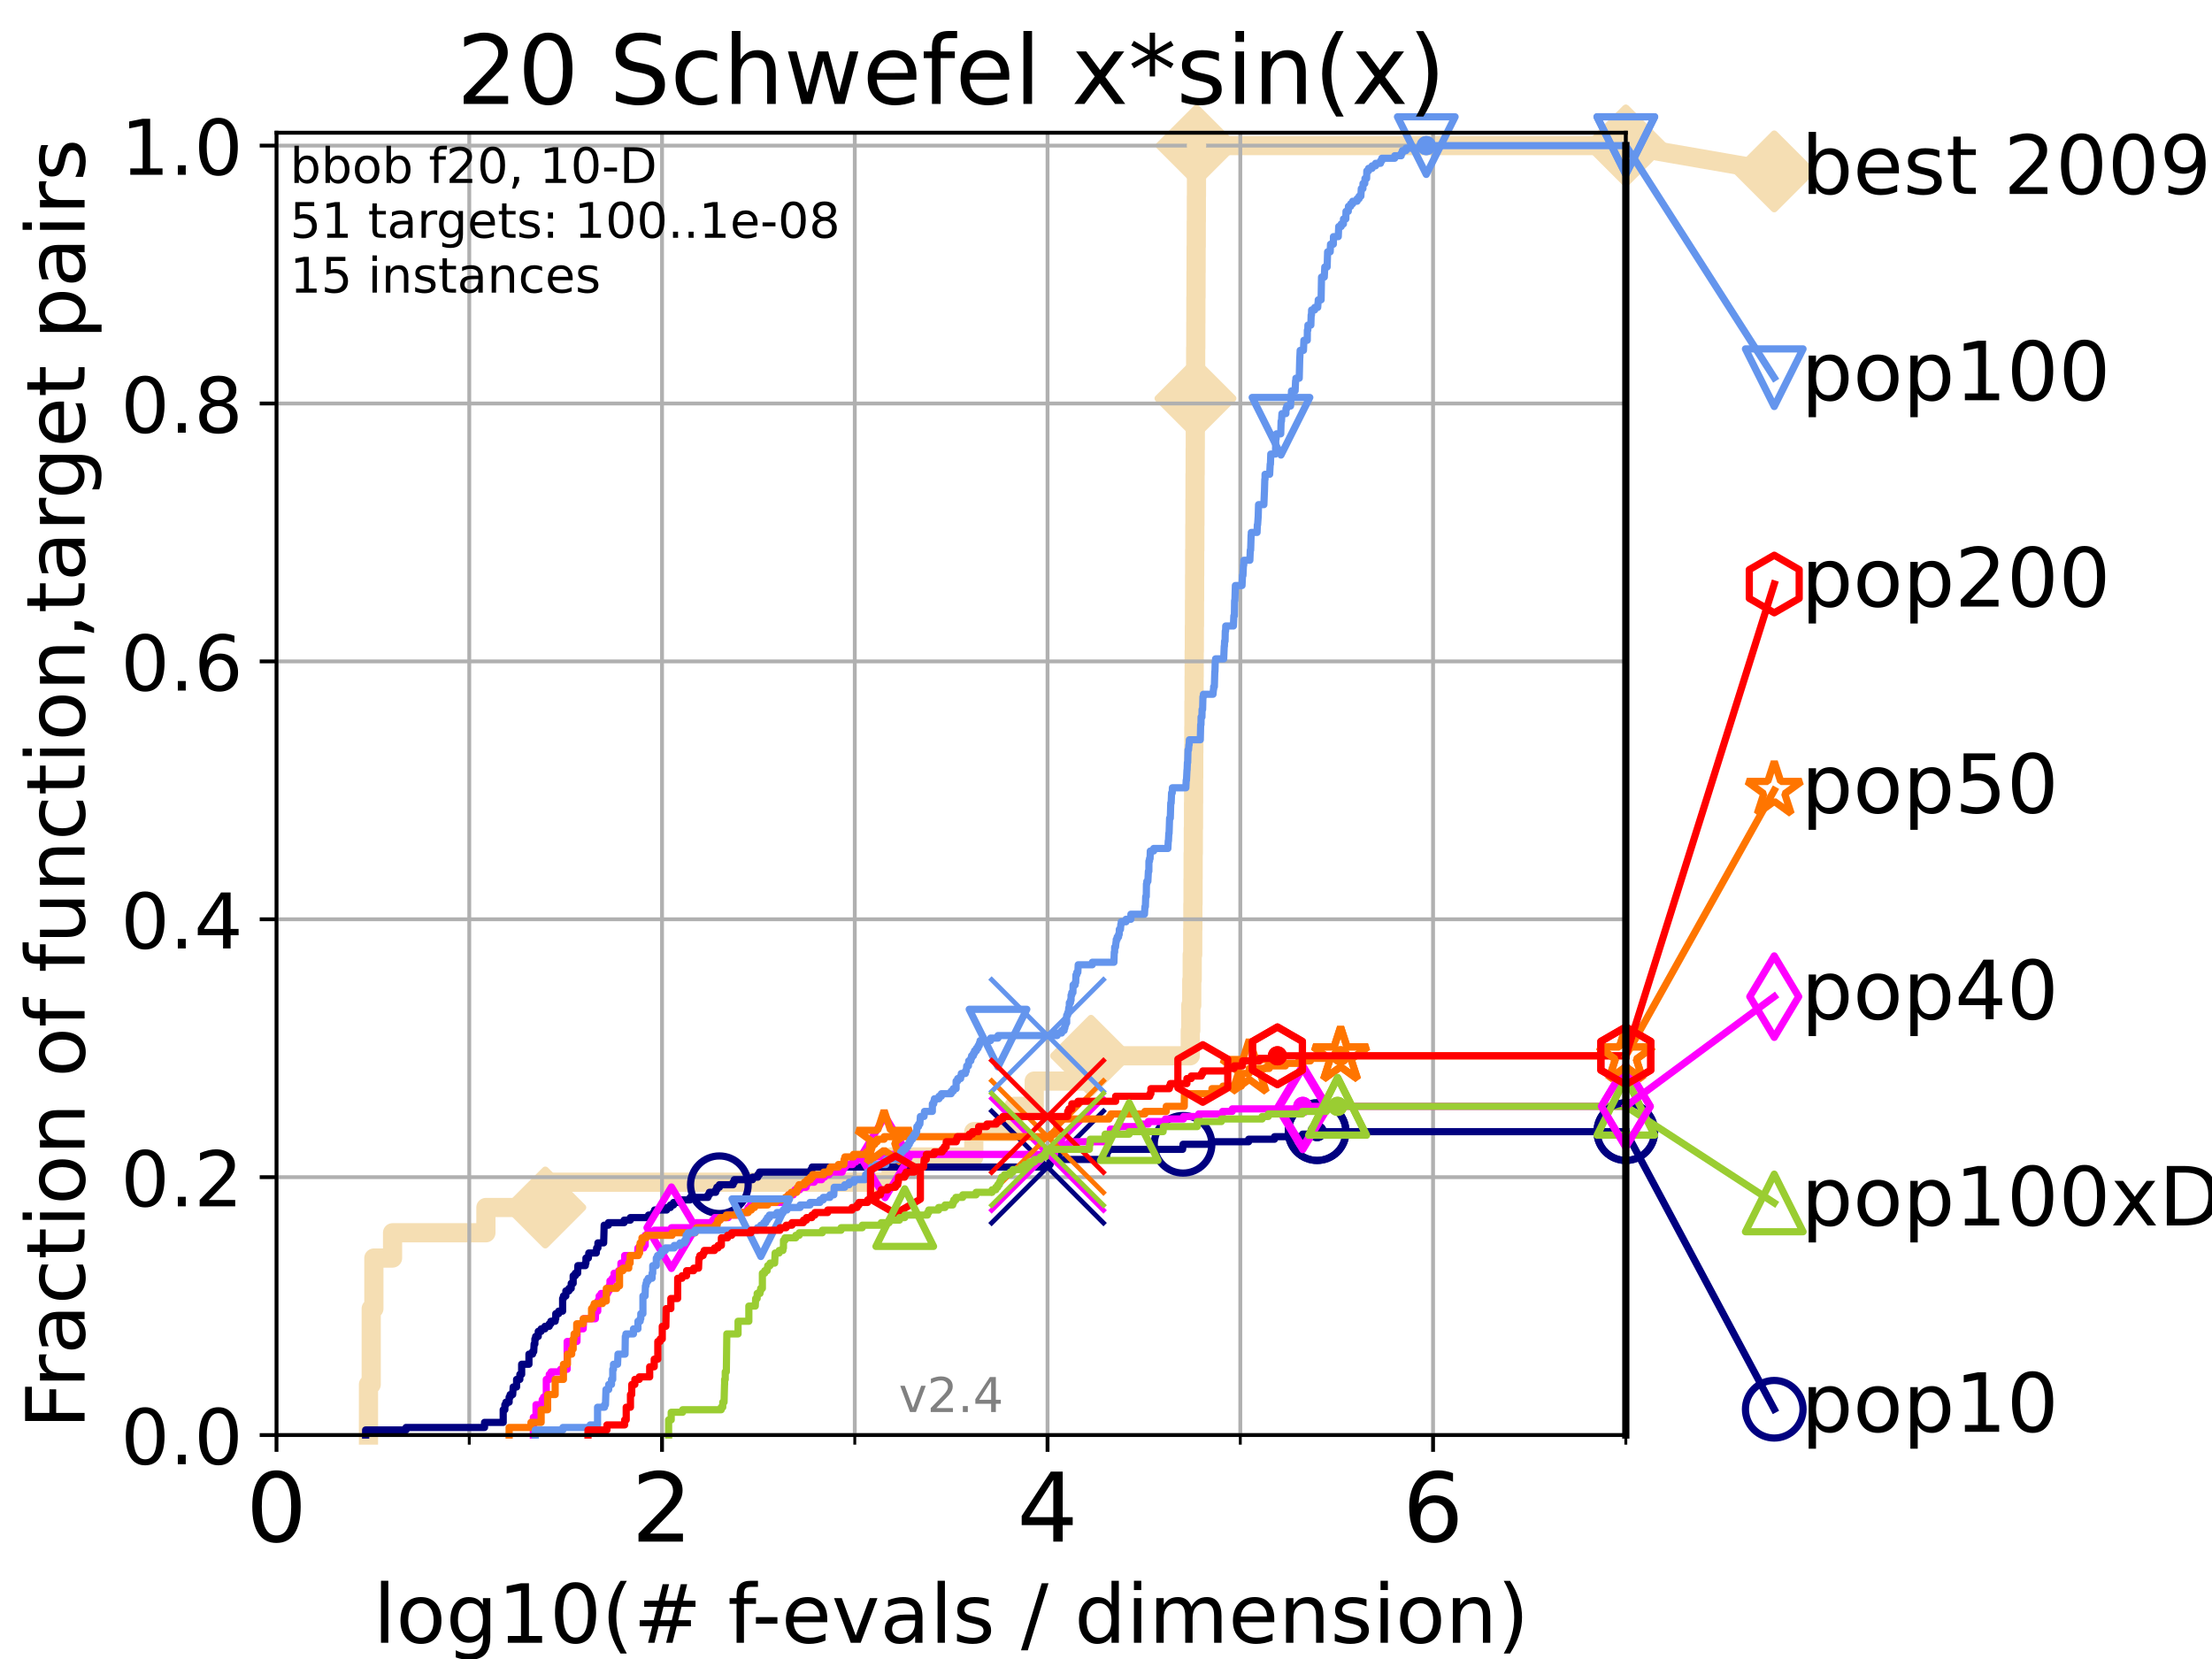 <?xml version="1.0" encoding="utf-8" standalone="no"?>
<!DOCTYPE svg PUBLIC "-//W3C//DTD SVG 1.1//EN"
  "http://www.w3.org/Graphics/SVG/1.1/DTD/svg11.dtd">
<!-- Created with matplotlib (https://matplotlib.org/) -->
<svg height="345.6pt" version="1.1" viewBox="0 0 460.8 345.6" width="460.8pt" xmlns="http://www.w3.org/2000/svg" xmlns:xlink="http://www.w3.org/1999/xlink">
 <defs>
  <style type="text/css">*{stroke-linecap:butt;stroke-linejoin:round;}</style>
 </defs>
 <g id="figure_1">
  <g id="patch_1">
   <path d="M 0 345.6 
L 460.8 345.6 
L 460.8 0 
L 0 0 
z
" style="fill:#ffffff;"/>
  </g>
  <g id="axes_1">
   <g id="patch_2">
    <path d="M 57.6 298.944 
L 338.688 298.944 
L 338.688 27.648 
L 57.6 27.648 
z
" style="fill:#ffffff;"/>
   </g>
   <g id="line2d_1">
    <path d="M 76.759 298.944 
L 76.759 288.41 
L 77.331 288.41 
L 77.331 272.61 
L 77.885 272.61 
L 77.885 262.076 
L 81.776 262.076 
L 81.776 256.809 
L 101.223 256.809 
L 101.223 251.542 
L 113.595 251.542 
L 113.595 246.275 
L 185.626 246.275 
L 185.626 241.009 
L 202.857 241.009 
L 202.857 235.742 
L 211.2 235.742 
L 211.2 230.475 
L 215.446 230.475 
L 215.446 225.208 
L 227.274 225.208 
L 227.274 219.941 
L 247.952 219.941 
L 247.952 214.674 
L 248.064 214.674 
L 248.064 209.407 
L 248.264 209.407 
L 248.264 204.141 
L 248.359 204.141 
L 248.359 198.874 
L 248.464 198.874 
L 248.464 193.607 
L 248.494 193.607 
L 248.494 188.34 
L 248.534 188.34 
L 248.534 183.073 
L 248.551 183.073 
L 248.551 177.806 
L 248.592 177.806 
L 248.592 172.539 
L 248.629 172.539 
L 248.629 167.272 
L 248.651 167.272 
L 248.651 162.006 
L 248.677 162.006 
L 248.677 156.739 
L 248.696 156.739 
L 248.696 151.472 
L 248.719 151.472 
L 248.719 146.205 
L 248.753 146.205 
L 248.753 140.938 
L 248.77 140.938 
L 248.77 135.671 
L 248.801 135.671 
L 248.801 130.404 
L 248.832 130.404 
L 248.832 125.138 
L 248.853 125.138 
L 248.853 119.871 
L 248.874 119.871 
L 248.874 114.604 
L 248.906 114.604 
L 248.906 109.337 
L 248.93 109.337 
L 248.93 104.07 
L 248.948 104.07 
L 248.948 98.803 
L 248.975 98.803 
L 248.975 93.536 
L 249.002 93.536 
L 249.002 88.27 
L 249.036 88.27 
L 249.036 83.003 
L 249.056 83.003 
L 249.056 77.736 
L 249.079 77.736 
L 249.079 72.469 
L 249.11 72.469 
L 249.11 67.202 
L 249.124 67.202 
L 249.124 61.935 
L 249.154 61.935 
L 249.154 56.668 
L 249.175 56.668 
L 249.175 51.402 
L 249.202 51.402 
L 249.202 46.135 
L 249.224 46.135 
L 249.224 40.868 
L 249.245 40.868 
L 249.245 35.601 
L 249.267 35.601 
L 249.267 30.334 
L 338.688 30.334 
" style="fill:none;stroke:#f5deb3;stroke-linecap:square;stroke-width:4;"/>
   </g>
   <g id="line2d_2">
    <defs>
     <path d="M -0 7.778 
L 7.778 0 
L 0 -7.778 
L -7.778 -0 
z
" id="m5cacbd7391" style="stroke:#f5deb3;stroke-linejoin:miter;stroke-width:1.5;"/>
    </defs>
    <g>
     <use style="fill:#f5deb3;stroke:#f5deb3;stroke-linejoin:miter;stroke-width:1.5;" x="113.595" xlink:href="#m5cacbd7391" y="251.542"/>
     <use style="fill:#f5deb3;stroke:#f5deb3;stroke-linejoin:miter;stroke-width:1.5;" x="227.274" xlink:href="#m5cacbd7391" y="219.941"/>
     <use style="fill:#f5deb3;stroke:#f5deb3;stroke-linejoin:miter;stroke-width:1.5;" x="249.036" xlink:href="#m5cacbd7391" y="83.003"/>
     <use style="fill:#f5deb3;stroke:#f5deb3;stroke-linejoin:miter;stroke-width:1.5;" x="249.267" xlink:href="#m5cacbd7391" y="30.334"/>
     <use style="fill:#f5deb3;stroke:#f5deb3;stroke-linejoin:miter;stroke-width:1.5;" x="338.688" xlink:href="#m5cacbd7391" y="30.334"/>
    </g>
   </g>
   <g id="line2d_3">
    <path style="fill:none;stroke:#f5deb3;stroke-linecap:square;stroke-width:4;"/>
    <g/>
   </g>
   <g id="line2d_4">
    <path d="M 338.688 30.334 
L 369.608 35.706 
" style="fill:none;stroke:#f5deb3;stroke-linecap:square;stroke-width:4;"/>
    <g>
     <use style="fill:#f5deb3;stroke:#f5deb3;stroke-linejoin:miter;stroke-width:1.5;" x="338.688" xlink:href="#m5cacbd7391" y="30.334"/>
     <use style="fill:#f5deb3;stroke:#f5deb3;stroke-linejoin:miter;stroke-width:1.5;" x="369.608" xlink:href="#m5cacbd7391" y="35.706"/>
    </g>
   </g>
   <g id="matplotlib.axis_1">
    <g id="xtick_1">
     <g id="line2d_5">
      <path clip-path="url(#paf736ac9c9)" d="M 57.6 298.944 
L 57.6 27.648 
" style="fill:none;stroke:#b0b0b0;stroke-linecap:square;stroke-width:0.8;"/>
     </g>
     <g id="line2d_6">
      <defs>
       <path d="M 0 0 
L 0 3.5 
" id="mc6b11521a2" style="stroke:#000000;stroke-width:0.8;"/>
      </defs>
      <g>
       <use style="stroke:#000000;stroke-width:0.8;" x="57.6" xlink:href="#mc6b11521a2" y="298.944"/>
      </g>
     </g>
     <g id="text_1">
      <!-- 0 -->
      <g transform="translate(51.237 321.141)scale(0.2 -0.2)">
       <defs>
        <path d="M 31.781 66.406 
Q 24.172 66.406 20.328 58.906 
Q 16.5 51.422 16.5 36.375 
Q 16.5 21.391 20.328 13.891 
Q 24.172 6.391 31.781 6.391 
Q 39.453 6.391 43.281 13.891 
Q 47.125 21.391 47.125 36.375 
Q 47.125 51.422 43.281 58.906 
Q 39.453 66.406 31.781 66.406 
z
M 31.781 74.219 
Q 44.047 74.219 50.516 64.516 
Q 56.984 54.828 56.984 36.375 
Q 56.984 17.969 50.516 8.266 
Q 44.047 -1.422 31.781 -1.422 
Q 19.531 -1.422 13.062 8.266 
Q 6.594 17.969 6.594 36.375 
Q 6.594 54.828 13.062 64.516 
Q 19.531 74.219 31.781 74.219 
z
" id="DejaVuSans-48"/>
       </defs>
       <use xlink:href="#DejaVuSans-48"/>
      </g>
     </g>
    </g>
    <g id="xtick_2">
     <g id="line2d_7">
      <path clip-path="url(#paf736ac9c9)" d="M 137.911 298.944 
L 137.911 27.648 
" style="fill:none;stroke:#b0b0b0;stroke-linecap:square;stroke-width:0.8;"/>
     </g>
     <g id="line2d_8">
      <g>
       <use style="stroke:#000000;stroke-width:0.8;" x="137.911" xlink:href="#mc6b11521a2" y="298.944"/>
      </g>
     </g>
     <g id="text_2">
      <!-- 2 -->
      <g transform="translate(131.548 321.141)scale(0.2 -0.2)">
       <defs>
        <path d="M 19.188 8.297 
L 53.609 8.297 
L 53.609 0 
L 7.328 0 
L 7.328 8.297 
Q 12.938 14.109 22.625 23.891 
Q 32.328 33.688 34.812 36.531 
Q 39.547 41.844 41.422 45.531 
Q 43.312 49.219 43.312 52.781 
Q 43.312 58.594 39.234 62.25 
Q 35.156 65.922 28.609 65.922 
Q 23.969 65.922 18.812 64.312 
Q 13.672 62.703 7.812 59.422 
L 7.812 69.391 
Q 13.766 71.781 18.938 73 
Q 24.125 74.219 28.422 74.219 
Q 39.75 74.219 46.484 68.547 
Q 53.219 62.891 53.219 53.422 
Q 53.219 48.922 51.531 44.891 
Q 49.859 40.875 45.406 35.406 
Q 44.188 33.984 37.641 27.219 
Q 31.109 20.453 19.188 8.297 
z
" id="DejaVuSans-50"/>
       </defs>
       <use xlink:href="#DejaVuSans-50"/>
      </g>
     </g>
    </g>
    <g id="xtick_3">
     <g id="line2d_9">
      <path clip-path="url(#paf736ac9c9)" d="M 218.222 298.944 
L 218.222 27.648 
" style="fill:none;stroke:#b0b0b0;stroke-linecap:square;stroke-width:0.8;"/>
     </g>
     <g id="line2d_10">
      <g>
       <use style="stroke:#000000;stroke-width:0.8;" x="218.222" xlink:href="#mc6b11521a2" y="298.944"/>
      </g>
     </g>
     <g id="text_3">
      <!-- 4 -->
      <g transform="translate(211.859 321.141)scale(0.2 -0.2)">
       <defs>
        <path d="M 37.797 64.312 
L 12.891 25.391 
L 37.797 25.391 
z
M 35.203 72.906 
L 47.609 72.906 
L 47.609 25.391 
L 58.016 25.391 
L 58.016 17.188 
L 47.609 17.188 
L 47.609 0 
L 37.797 0 
L 37.797 17.188 
L 4.891 17.188 
L 4.891 26.703 
z
" id="DejaVuSans-52"/>
       </defs>
       <use xlink:href="#DejaVuSans-52"/>
      </g>
     </g>
    </g>
    <g id="xtick_4">
     <g id="line2d_11">
      <path clip-path="url(#paf736ac9c9)" d="M 298.533 298.944 
L 298.533 27.648 
" style="fill:none;stroke:#b0b0b0;stroke-linecap:square;stroke-width:0.8;"/>
     </g>
     <g id="line2d_12">
      <g>
       <use style="stroke:#000000;stroke-width:0.8;" x="298.533" xlink:href="#mc6b11521a2" y="298.944"/>
      </g>
     </g>
     <g id="text_4">
      <!-- 6 -->
      <g transform="translate(292.17 321.141)scale(0.2 -0.2)">
       <defs>
        <path d="M 33.016 40.375 
Q 26.375 40.375 22.484 35.828 
Q 18.609 31.297 18.609 23.391 
Q 18.609 15.531 22.484 10.953 
Q 26.375 6.391 33.016 6.391 
Q 39.656 6.391 43.531 10.953 
Q 47.406 15.531 47.406 23.391 
Q 47.406 31.297 43.531 35.828 
Q 39.656 40.375 33.016 40.375 
z
M 52.594 71.297 
L 52.594 62.312 
Q 48.875 64.062 45.094 64.984 
Q 41.312 65.922 37.594 65.922 
Q 27.828 65.922 22.672 59.328 
Q 17.531 52.734 16.797 39.406 
Q 19.672 43.656 24.016 45.922 
Q 28.375 48.188 33.594 48.188 
Q 44.578 48.188 50.953 41.516 
Q 57.328 34.859 57.328 23.391 
Q 57.328 12.156 50.688 5.359 
Q 44.047 -1.422 33.016 -1.422 
Q 20.359 -1.422 13.672 8.266 
Q 6.984 17.969 6.984 36.375 
Q 6.984 53.656 15.188 63.938 
Q 23.391 74.219 37.203 74.219 
Q 40.922 74.219 44.703 73.484 
Q 48.484 72.75 52.594 71.297 
z
" id="DejaVuSans-54"/>
       </defs>
       <use xlink:href="#DejaVuSans-54"/>
      </g>
     </g>
    </g>
    <g id="xtick_5">
     <g id="line2d_13">
      <path clip-path="url(#paf736ac9c9)" d="M 97.755 298.944 
L 97.755 27.648 
" style="fill:none;stroke:#b0b0b0;stroke-linecap:square;stroke-width:0.8;"/>
     </g>
     <g id="line2d_14">
      <defs>
       <path d="M 0 0 
L 0 2 
" id="m0d77b9b7f7" style="stroke:#000000;stroke-width:0.6;"/>
      </defs>
      <g>
       <use style="stroke:#000000;stroke-width:0.6;" x="97.755" xlink:href="#m0d77b9b7f7" y="298.944"/>
      </g>
     </g>
    </g>
    <g id="xtick_6">
     <g id="line2d_15">
      <path clip-path="url(#paf736ac9c9)" d="M 178.066 298.944 
L 178.066 27.648 
" style="fill:none;stroke:#b0b0b0;stroke-linecap:square;stroke-width:0.8;"/>
     </g>
     <g id="line2d_16">
      <g>
       <use style="stroke:#000000;stroke-width:0.6;" x="178.066" xlink:href="#m0d77b9b7f7" y="298.944"/>
      </g>
     </g>
    </g>
    <g id="xtick_7">
     <g id="line2d_17">
      <path clip-path="url(#paf736ac9c9)" d="M 258.377 298.944 
L 258.377 27.648 
" style="fill:none;stroke:#b0b0b0;stroke-linecap:square;stroke-width:0.8;"/>
     </g>
     <g id="line2d_18">
      <g>
       <use style="stroke:#000000;stroke-width:0.6;" x="258.377" xlink:href="#m0d77b9b7f7" y="298.944"/>
      </g>
     </g>
    </g>
    <g id="xtick_8">
     <g id="line2d_19">
      <path clip-path="url(#paf736ac9c9)" d="M 338.688 298.944 
L 338.688 27.648 
" style="fill:none;stroke:#b0b0b0;stroke-linecap:square;stroke-width:0.8;"/>
     </g>
     <g id="line2d_20">
      <g>
       <use style="stroke:#000000;stroke-width:0.6;" x="338.688" xlink:href="#m0d77b9b7f7" y="298.944"/>
      </g>
     </g>
    </g>
    <g id="text_5">
     <!-- log10(# f-evals / dimension) -->
     <g transform="translate(77.764 342.218)scale(0.17 -0.17)">
      <defs>
       <path d="M 9.422 75.984 
L 18.406 75.984 
L 18.406 0 
L 9.422 0 
z
" id="DejaVuSans-108"/>
       <path d="M 30.609 48.391 
Q 23.391 48.391 19.188 42.75 
Q 14.984 37.109 14.984 27.297 
Q 14.984 17.484 19.156 11.844 
Q 23.344 6.203 30.609 6.203 
Q 37.797 6.203 41.984 11.859 
Q 46.188 17.531 46.188 27.297 
Q 46.188 37.016 41.984 42.703 
Q 37.797 48.391 30.609 48.391 
z
M 30.609 56 
Q 42.328 56 49.016 48.375 
Q 55.719 40.766 55.719 27.297 
Q 55.719 13.875 49.016 6.219 
Q 42.328 -1.422 30.609 -1.422 
Q 18.844 -1.422 12.172 6.219 
Q 5.516 13.875 5.516 27.297 
Q 5.516 40.766 12.172 48.375 
Q 18.844 56 30.609 56 
z
" id="DejaVuSans-111"/>
       <path d="M 45.406 27.984 
Q 45.406 37.75 41.375 43.109 
Q 37.359 48.484 30.078 48.484 
Q 22.859 48.484 18.828 43.109 
Q 14.797 37.75 14.797 27.984 
Q 14.797 18.266 18.828 12.891 
Q 22.859 7.516 30.078 7.516 
Q 37.359 7.516 41.375 12.891 
Q 45.406 18.266 45.406 27.984 
z
M 54.391 6.781 
Q 54.391 -7.172 48.188 -13.984 
Q 42 -20.797 29.203 -20.797 
Q 24.469 -20.797 20.266 -20.094 
Q 16.062 -19.391 12.109 -17.922 
L 12.109 -9.188 
Q 16.062 -11.328 19.922 -12.344 
Q 23.781 -13.375 27.781 -13.375 
Q 36.625 -13.375 41.016 -8.766 
Q 45.406 -4.156 45.406 5.172 
L 45.406 9.625 
Q 42.625 4.781 38.281 2.391 
Q 33.938 0 27.875 0 
Q 17.828 0 11.672 7.656 
Q 5.516 15.328 5.516 27.984 
Q 5.516 40.672 11.672 48.328 
Q 17.828 56 27.875 56 
Q 33.938 56 38.281 53.609 
Q 42.625 51.219 45.406 46.391 
L 45.406 54.688 
L 54.391 54.688 
z
" id="DejaVuSans-103"/>
       <path d="M 12.406 8.297 
L 28.516 8.297 
L 28.516 63.922 
L 10.984 60.406 
L 10.984 69.391 
L 28.422 72.906 
L 38.281 72.906 
L 38.281 8.297 
L 54.391 8.297 
L 54.391 0 
L 12.406 0 
z
" id="DejaVuSans-49"/>
       <path d="M 31 75.875 
Q 24.469 64.656 21.281 53.656 
Q 18.109 42.672 18.109 31.391 
Q 18.109 20.125 21.312 9.062 
Q 24.516 -2 31 -13.188 
L 23.188 -13.188 
Q 15.875 -1.703 12.234 9.375 
Q 8.594 20.453 8.594 31.391 
Q 8.594 42.281 12.203 53.312 
Q 15.828 64.359 23.188 75.875 
z
" id="DejaVuSans-40"/>
       <path d="M 51.125 44 
L 36.922 44 
L 32.812 27.688 
L 47.125 27.688 
z
M 43.797 71.781 
L 38.719 51.516 
L 52.984 51.516 
L 58.109 71.781 
L 65.922 71.781 
L 60.891 51.516 
L 76.125 51.516 
L 76.125 44 
L 58.984 44 
L 54.984 27.688 
L 70.516 27.688 
L 70.516 20.219 
L 53.078 20.219 
L 48 0 
L 40.188 0 
L 45.219 20.219 
L 30.906 20.219 
L 25.875 0 
L 18.016 0 
L 23.094 20.219 
L 7.719 20.219 
L 7.719 27.688 
L 24.906 27.688 
L 29 44 
L 13.281 44 
L 13.281 51.516 
L 30.906 51.516 
L 35.891 71.781 
z
" id="DejaVuSans-35"/>
       <path id="DejaVuSans-32"/>
       <path d="M 37.109 75.984 
L 37.109 68.5 
L 28.516 68.5 
Q 23.688 68.5 21.797 66.547 
Q 19.922 64.594 19.922 59.516 
L 19.922 54.688 
L 34.719 54.688 
L 34.719 47.703 
L 19.922 47.703 
L 19.922 0 
L 10.891 0 
L 10.891 47.703 
L 2.297 47.703 
L 2.297 54.688 
L 10.891 54.688 
L 10.891 58.5 
Q 10.891 67.625 15.141 71.797 
Q 19.391 75.984 28.609 75.984 
z
" id="DejaVuSans-102"/>
       <path d="M 4.891 31.391 
L 31.203 31.391 
L 31.203 23.391 
L 4.891 23.391 
z
" id="DejaVuSans-45"/>
       <path d="M 56.203 29.594 
L 56.203 25.203 
L 14.891 25.203 
Q 15.484 15.922 20.484 11.062 
Q 25.484 6.203 34.422 6.203 
Q 39.594 6.203 44.453 7.469 
Q 49.312 8.734 54.109 11.281 
L 54.109 2.781 
Q 49.266 0.734 44.188 -0.344 
Q 39.109 -1.422 33.891 -1.422 
Q 20.797 -1.422 13.156 6.188 
Q 5.516 13.812 5.516 26.812 
Q 5.516 40.234 12.766 48.109 
Q 20.016 56 32.328 56 
Q 43.359 56 49.781 48.891 
Q 56.203 41.797 56.203 29.594 
z
M 47.219 32.234 
Q 47.125 39.594 43.094 43.984 
Q 39.062 48.391 32.422 48.391 
Q 24.906 48.391 20.391 44.141 
Q 15.875 39.891 15.188 32.172 
z
" id="DejaVuSans-101"/>
       <path d="M 2.984 54.688 
L 12.5 54.688 
L 29.594 8.797 
L 46.688 54.688 
L 56.203 54.688 
L 35.688 0 
L 23.484 0 
z
" id="DejaVuSans-118"/>
       <path d="M 34.281 27.484 
Q 23.391 27.484 19.188 25 
Q 14.984 22.516 14.984 16.5 
Q 14.984 11.719 18.141 8.906 
Q 21.297 6.109 26.703 6.109 
Q 34.188 6.109 38.703 11.406 
Q 43.219 16.703 43.219 25.484 
L 43.219 27.484 
z
M 52.203 31.203 
L 52.203 0 
L 43.219 0 
L 43.219 8.297 
Q 40.141 3.328 35.547 0.953 
Q 30.953 -1.422 24.312 -1.422 
Q 15.922 -1.422 10.953 3.297 
Q 6 8.016 6 15.922 
Q 6 25.141 12.172 29.828 
Q 18.359 34.516 30.609 34.516 
L 43.219 34.516 
L 43.219 35.406 
Q 43.219 41.609 39.141 45 
Q 35.062 48.391 27.688 48.391 
Q 23 48.391 18.547 47.266 
Q 14.109 46.141 10.016 43.891 
L 10.016 52.203 
Q 14.938 54.109 19.578 55.047 
Q 24.219 56 28.609 56 
Q 40.484 56 46.344 49.844 
Q 52.203 43.703 52.203 31.203 
z
" id="DejaVuSans-97"/>
       <path d="M 44.281 53.078 
L 44.281 44.578 
Q 40.484 46.531 36.375 47.5 
Q 32.281 48.484 27.875 48.484 
Q 21.188 48.484 17.844 46.438 
Q 14.5 44.391 14.5 40.281 
Q 14.5 37.156 16.891 35.375 
Q 19.281 33.594 26.516 31.984 
L 29.594 31.297 
Q 39.156 29.25 43.188 25.516 
Q 47.219 21.781 47.219 15.094 
Q 47.219 7.469 41.188 3.016 
Q 35.156 -1.422 24.609 -1.422 
Q 20.219 -1.422 15.453 -0.562 
Q 10.688 0.297 5.422 2 
L 5.422 11.281 
Q 10.406 8.688 15.234 7.391 
Q 20.062 6.109 24.812 6.109 
Q 31.156 6.109 34.562 8.281 
Q 37.984 10.453 37.984 14.406 
Q 37.984 18.062 35.516 20.016 
Q 33.062 21.969 24.703 23.781 
L 21.578 24.516 
Q 13.234 26.266 9.516 29.906 
Q 5.812 33.547 5.812 39.891 
Q 5.812 47.609 11.281 51.797 
Q 16.75 56 26.812 56 
Q 31.781 56 36.172 55.266 
Q 40.578 54.547 44.281 53.078 
z
" id="DejaVuSans-115"/>
       <path d="M 25.391 72.906 
L 33.688 72.906 
L 8.297 -9.281 
L 0 -9.281 
z
" id="DejaVuSans-47"/>
       <path d="M 45.406 46.391 
L 45.406 75.984 
L 54.391 75.984 
L 54.391 0 
L 45.406 0 
L 45.406 8.203 
Q 42.578 3.328 38.25 0.953 
Q 33.938 -1.422 27.875 -1.422 
Q 17.969 -1.422 11.734 6.484 
Q 5.516 14.406 5.516 27.297 
Q 5.516 40.188 11.734 48.094 
Q 17.969 56 27.875 56 
Q 33.938 56 38.25 53.625 
Q 42.578 51.266 45.406 46.391 
z
M 14.797 27.297 
Q 14.797 17.391 18.875 11.75 
Q 22.953 6.109 30.078 6.109 
Q 37.203 6.109 41.297 11.75 
Q 45.406 17.391 45.406 27.297 
Q 45.406 37.203 41.297 42.844 
Q 37.203 48.484 30.078 48.484 
Q 22.953 48.484 18.875 42.844 
Q 14.797 37.203 14.797 27.297 
z
" id="DejaVuSans-100"/>
       <path d="M 9.422 54.688 
L 18.406 54.688 
L 18.406 0 
L 9.422 0 
z
M 9.422 75.984 
L 18.406 75.984 
L 18.406 64.594 
L 9.422 64.594 
z
" id="DejaVuSans-105"/>
       <path d="M 52 44.188 
Q 55.375 50.25 60.062 53.125 
Q 64.75 56 71.094 56 
Q 79.641 56 84.281 50.016 
Q 88.922 44.047 88.922 33.016 
L 88.922 0 
L 79.891 0 
L 79.891 32.719 
Q 79.891 40.578 77.094 44.375 
Q 74.312 48.188 68.609 48.188 
Q 61.625 48.188 57.562 43.547 
Q 53.516 38.922 53.516 30.906 
L 53.516 0 
L 44.484 0 
L 44.484 32.719 
Q 44.484 40.625 41.703 44.406 
Q 38.922 48.188 33.109 48.188 
Q 26.219 48.188 22.156 43.531 
Q 18.109 38.875 18.109 30.906 
L 18.109 0 
L 9.078 0 
L 9.078 54.688 
L 18.109 54.688 
L 18.109 46.188 
Q 21.188 51.219 25.484 53.609 
Q 29.781 56 35.688 56 
Q 41.656 56 45.828 52.969 
Q 50 49.953 52 44.188 
z
" id="DejaVuSans-109"/>
       <path d="M 54.891 33.016 
L 54.891 0 
L 45.906 0 
L 45.906 32.719 
Q 45.906 40.484 42.875 44.328 
Q 39.844 48.188 33.797 48.188 
Q 26.516 48.188 22.312 43.547 
Q 18.109 38.922 18.109 30.906 
L 18.109 0 
L 9.078 0 
L 9.078 54.688 
L 18.109 54.688 
L 18.109 46.188 
Q 21.344 51.125 25.703 53.562 
Q 30.078 56 35.797 56 
Q 45.219 56 50.047 50.172 
Q 54.891 44.344 54.891 33.016 
z
" id="DejaVuSans-110"/>
       <path d="M 8.016 75.875 
L 15.828 75.875 
Q 23.141 64.359 26.781 53.312 
Q 30.422 42.281 30.422 31.391 
Q 30.422 20.453 26.781 9.375 
Q 23.141 -1.703 15.828 -13.188 
L 8.016 -13.188 
Q 14.5 -2 17.703 9.062 
Q 20.906 20.125 20.906 31.391 
Q 20.906 42.672 17.703 53.656 
Q 14.5 64.656 8.016 75.875 
z
" id="DejaVuSans-41"/>
      </defs>
      <use xlink:href="#DejaVuSans-108"/>
      <use x="27.783" xlink:href="#DejaVuSans-111"/>
      <use x="88.965" xlink:href="#DejaVuSans-103"/>
      <use x="152.441" xlink:href="#DejaVuSans-49"/>
      <use x="216.064" xlink:href="#DejaVuSans-48"/>
      <use x="279.688" xlink:href="#DejaVuSans-40"/>
      <use x="318.701" xlink:href="#DejaVuSans-35"/>
      <use x="402.49" xlink:href="#DejaVuSans-32"/>
      <use x="434.277" xlink:href="#DejaVuSans-102"/>
      <use x="463.982" xlink:href="#DejaVuSans-45"/>
      <use x="500.066" xlink:href="#DejaVuSans-101"/>
      <use x="561.59" xlink:href="#DejaVuSans-118"/>
      <use x="620.77" xlink:href="#DejaVuSans-97"/>
      <use x="682.049" xlink:href="#DejaVuSans-108"/>
      <use x="709.832" xlink:href="#DejaVuSans-115"/>
      <use x="761.932" xlink:href="#DejaVuSans-32"/>
      <use x="793.719" xlink:href="#DejaVuSans-47"/>
      <use x="827.41" xlink:href="#DejaVuSans-32"/>
      <use x="859.197" xlink:href="#DejaVuSans-100"/>
      <use x="922.674" xlink:href="#DejaVuSans-105"/>
      <use x="950.457" xlink:href="#DejaVuSans-109"/>
      <use x="1047.869" xlink:href="#DejaVuSans-101"/>
      <use x="1109.393" xlink:href="#DejaVuSans-110"/>
      <use x="1172.771" xlink:href="#DejaVuSans-115"/>
      <use x="1224.871" xlink:href="#DejaVuSans-105"/>
      <use x="1252.654" xlink:href="#DejaVuSans-111"/>
      <use x="1313.836" xlink:href="#DejaVuSans-110"/>
      <use x="1377.215" xlink:href="#DejaVuSans-41"/>
     </g>
    </g>
   </g>
   <g id="matplotlib.axis_2">
    <g id="ytick_1">
     <g id="line2d_21">
      <path clip-path="url(#paf736ac9c9)" d="M 57.6 298.944 
L 338.688 298.944 
" style="fill:none;stroke:#b0b0b0;stroke-linecap:square;stroke-width:0.8;"/>
     </g>
     <g id="line2d_22">
      <defs>
       <path d="M 0 0 
L -3.5 0 
" id="m63d7095d02" style="stroke:#000000;stroke-width:0.8;"/>
      </defs>
      <g>
       <use style="stroke:#000000;stroke-width:0.8;" x="57.6" xlink:href="#m63d7095d02" y="298.944"/>
      </g>
     </g>
     <g id="text_6">
      <!-- 0.0 -->
      <g transform="translate(25.155 305.023)scale(0.16 -0.16)">
       <defs>
        <path d="M 10.688 12.406 
L 21 12.406 
L 21 0 
L 10.688 0 
z
" id="DejaVuSans-46"/>
       </defs>
       <use xlink:href="#DejaVuSans-48"/>
       <use x="63.623" xlink:href="#DejaVuSans-46"/>
       <use x="95.41" xlink:href="#DejaVuSans-48"/>
      </g>
     </g>
    </g>
    <g id="ytick_2">
     <g id="line2d_23">
      <path clip-path="url(#paf736ac9c9)" d="M 57.6 245.222 
L 338.688 245.222 
" style="fill:none;stroke:#b0b0b0;stroke-linecap:square;stroke-width:0.8;"/>
     </g>
     <g id="line2d_24">
      <g>
       <use style="stroke:#000000;stroke-width:0.8;" x="57.6" xlink:href="#m63d7095d02" y="245.222"/>
      </g>
     </g>
     <g id="text_7">
      <!-- 0.2 -->
      <g transform="translate(25.155 251.301)scale(0.16 -0.16)">
       <use xlink:href="#DejaVuSans-48"/>
       <use x="63.623" xlink:href="#DejaVuSans-46"/>
       <use x="95.41" xlink:href="#DejaVuSans-50"/>
      </g>
     </g>
    </g>
    <g id="ytick_3">
     <g id="line2d_25">
      <path clip-path="url(#paf736ac9c9)" d="M 57.6 191.5 
L 338.688 191.5 
" style="fill:none;stroke:#b0b0b0;stroke-linecap:square;stroke-width:0.8;"/>
     </g>
     <g id="line2d_26">
      <g>
       <use style="stroke:#000000;stroke-width:0.8;" x="57.6" xlink:href="#m63d7095d02" y="191.5"/>
      </g>
     </g>
     <g id="text_8">
      <!-- 0.4 -->
      <g transform="translate(25.155 197.579)scale(0.16 -0.16)">
       <use xlink:href="#DejaVuSans-48"/>
       <use x="63.623" xlink:href="#DejaVuSans-46"/>
       <use x="95.41" xlink:href="#DejaVuSans-52"/>
      </g>
     </g>
    </g>
    <g id="ytick_4">
     <g id="line2d_27">
      <path clip-path="url(#paf736ac9c9)" d="M 57.6 137.778 
L 338.688 137.778 
" style="fill:none;stroke:#b0b0b0;stroke-linecap:square;stroke-width:0.8;"/>
     </g>
     <g id="line2d_28">
      <g>
       <use style="stroke:#000000;stroke-width:0.8;" x="57.6" xlink:href="#m63d7095d02" y="137.778"/>
      </g>
     </g>
     <g id="text_9">
      <!-- 0.6 -->
      <g transform="translate(25.155 143.857)scale(0.16 -0.16)">
       <use xlink:href="#DejaVuSans-48"/>
       <use x="63.623" xlink:href="#DejaVuSans-46"/>
       <use x="95.41" xlink:href="#DejaVuSans-54"/>
      </g>
     </g>
    </g>
    <g id="ytick_5">
     <g id="line2d_29">
      <path clip-path="url(#paf736ac9c9)" d="M 57.6 84.056 
L 338.688 84.056 
" style="fill:none;stroke:#b0b0b0;stroke-linecap:square;stroke-width:0.8;"/>
     </g>
     <g id="line2d_30">
      <g>
       <use style="stroke:#000000;stroke-width:0.8;" x="57.6" xlink:href="#m63d7095d02" y="84.056"/>
      </g>
     </g>
     <g id="text_10">
      <!-- 0.8 -->
      <g transform="translate(25.155 90.135)scale(0.16 -0.16)">
       <defs>
        <path d="M 31.781 34.625 
Q 24.75 34.625 20.719 30.859 
Q 16.703 27.094 16.703 20.516 
Q 16.703 13.922 20.719 10.156 
Q 24.75 6.391 31.781 6.391 
Q 38.812 6.391 42.859 10.172 
Q 46.922 13.969 46.922 20.516 
Q 46.922 27.094 42.891 30.859 
Q 38.875 34.625 31.781 34.625 
z
M 21.922 38.812 
Q 15.578 40.375 12.031 44.719 
Q 8.5 49.078 8.5 55.328 
Q 8.5 64.062 14.719 69.141 
Q 20.953 74.219 31.781 74.219 
Q 42.672 74.219 48.875 69.141 
Q 55.078 64.062 55.078 55.328 
Q 55.078 49.078 51.531 44.719 
Q 48 40.375 41.703 38.812 
Q 48.828 37.156 52.797 32.312 
Q 56.781 27.484 56.781 20.516 
Q 56.781 9.906 50.312 4.234 
Q 43.844 -1.422 31.781 -1.422 
Q 19.734 -1.422 13.25 4.234 
Q 6.781 9.906 6.781 20.516 
Q 6.781 27.484 10.781 32.312 
Q 14.797 37.156 21.922 38.812 
z
M 18.312 54.391 
Q 18.312 48.734 21.844 45.562 
Q 25.391 42.391 31.781 42.391 
Q 38.141 42.391 41.719 45.562 
Q 45.312 48.734 45.312 54.391 
Q 45.312 60.062 41.719 63.234 
Q 38.141 66.406 31.781 66.406 
Q 25.391 66.406 21.844 63.234 
Q 18.312 60.062 18.312 54.391 
z
" id="DejaVuSans-56"/>
       </defs>
       <use xlink:href="#DejaVuSans-48"/>
       <use x="63.623" xlink:href="#DejaVuSans-46"/>
       <use x="95.41" xlink:href="#DejaVuSans-56"/>
      </g>
     </g>
    </g>
    <g id="ytick_6">
     <g id="line2d_31">
      <path clip-path="url(#paf736ac9c9)" d="M 57.6 30.334 
L 338.688 30.334 
" style="fill:none;stroke:#b0b0b0;stroke-linecap:square;stroke-width:0.8;"/>
     </g>
     <g id="line2d_32">
      <g>
       <use style="stroke:#000000;stroke-width:0.8;" x="57.6" xlink:href="#m63d7095d02" y="30.334"/>
      </g>
     </g>
     <g id="text_11">
      <!-- 1.0 -->
      <g transform="translate(25.155 36.413)scale(0.16 -0.16)">
       <use xlink:href="#DejaVuSans-49"/>
       <use x="63.623" xlink:href="#DejaVuSans-46"/>
       <use x="95.41" xlink:href="#DejaVuSans-48"/>
      </g>
     </g>
    </g>
    <g id="text_12">
     <!-- Fraction of function,target pairs -->
     <g transform="translate(17.62 297.681)rotate(-90)scale(0.17 -0.17)">
      <defs>
       <path d="M 9.812 72.906 
L 51.703 72.906 
L 51.703 64.594 
L 19.672 64.594 
L 19.672 43.109 
L 48.578 43.109 
L 48.578 34.812 
L 19.672 34.812 
L 19.672 0 
L 9.812 0 
z
" id="DejaVuSans-70"/>
       <path d="M 41.109 46.297 
Q 39.594 47.172 37.812 47.578 
Q 36.031 48 33.891 48 
Q 26.266 48 22.188 43.047 
Q 18.109 38.094 18.109 28.812 
L 18.109 0 
L 9.078 0 
L 9.078 54.688 
L 18.109 54.688 
L 18.109 46.188 
Q 20.953 51.172 25.484 53.578 
Q 30.031 56 36.531 56 
Q 37.453 56 38.578 55.875 
Q 39.703 55.766 41.062 55.516 
z
" id="DejaVuSans-114"/>
       <path d="M 48.781 52.594 
L 48.781 44.188 
Q 44.969 46.297 41.141 47.344 
Q 37.312 48.391 33.406 48.391 
Q 24.656 48.391 19.812 42.844 
Q 14.984 37.312 14.984 27.297 
Q 14.984 17.281 19.812 11.734 
Q 24.656 6.203 33.406 6.203 
Q 37.312 6.203 41.141 7.25 
Q 44.969 8.297 48.781 10.406 
L 48.781 2.094 
Q 45.016 0.344 40.984 -0.531 
Q 36.969 -1.422 32.422 -1.422 
Q 20.062 -1.422 12.781 6.344 
Q 5.516 14.109 5.516 27.297 
Q 5.516 40.672 12.859 48.328 
Q 20.219 56 33.016 56 
Q 37.156 56 41.109 55.141 
Q 45.062 54.297 48.781 52.594 
z
" id="DejaVuSans-99"/>
       <path d="M 18.312 70.219 
L 18.312 54.688 
L 36.812 54.688 
L 36.812 47.703 
L 18.312 47.703 
L 18.312 18.016 
Q 18.312 11.328 20.141 9.422 
Q 21.969 7.516 27.594 7.516 
L 36.812 7.516 
L 36.812 0 
L 27.594 0 
Q 17.188 0 13.234 3.875 
Q 9.281 7.766 9.281 18.016 
L 9.281 47.703 
L 2.688 47.703 
L 2.688 54.688 
L 9.281 54.688 
L 9.281 70.219 
z
" id="DejaVuSans-116"/>
       <path d="M 8.5 21.578 
L 8.5 54.688 
L 17.484 54.688 
L 17.484 21.922 
Q 17.484 14.156 20.5 10.266 
Q 23.531 6.391 29.594 6.391 
Q 36.859 6.391 41.078 11.031 
Q 45.312 15.672 45.312 23.688 
L 45.312 54.688 
L 54.297 54.688 
L 54.297 0 
L 45.312 0 
L 45.312 8.406 
Q 42.047 3.422 37.719 1 
Q 33.406 -1.422 27.688 -1.422 
Q 18.266 -1.422 13.375 4.438 
Q 8.5 10.297 8.5 21.578 
z
M 31.109 56 
z
" id="DejaVuSans-117"/>
       <path d="M 11.719 12.406 
L 22.016 12.406 
L 22.016 4 
L 14.016 -11.625 
L 7.719 -11.625 
L 11.719 4 
z
" id="DejaVuSans-44"/>
       <path d="M 18.109 8.203 
L 18.109 -20.797 
L 9.078 -20.797 
L 9.078 54.688 
L 18.109 54.688 
L 18.109 46.391 
Q 20.953 51.266 25.266 53.625 
Q 29.594 56 35.594 56 
Q 45.562 56 51.781 48.094 
Q 58.016 40.188 58.016 27.297 
Q 58.016 14.406 51.781 6.484 
Q 45.562 -1.422 35.594 -1.422 
Q 29.594 -1.422 25.266 0.953 
Q 20.953 3.328 18.109 8.203 
z
M 48.688 27.297 
Q 48.688 37.203 44.609 42.844 
Q 40.531 48.484 33.406 48.484 
Q 26.266 48.484 22.188 42.844 
Q 18.109 37.203 18.109 27.297 
Q 18.109 17.391 22.188 11.75 
Q 26.266 6.109 33.406 6.109 
Q 40.531 6.109 44.609 11.75 
Q 48.688 17.391 48.688 27.297 
z
" id="DejaVuSans-112"/>
      </defs>
      <use xlink:href="#DejaVuSans-70"/>
      <use x="50.27" xlink:href="#DejaVuSans-114"/>
      <use x="91.383" xlink:href="#DejaVuSans-97"/>
      <use x="152.662" xlink:href="#DejaVuSans-99"/>
      <use x="207.643" xlink:href="#DejaVuSans-116"/>
      <use x="246.852" xlink:href="#DejaVuSans-105"/>
      <use x="274.635" xlink:href="#DejaVuSans-111"/>
      <use x="335.816" xlink:href="#DejaVuSans-110"/>
      <use x="399.195" xlink:href="#DejaVuSans-32"/>
      <use x="430.982" xlink:href="#DejaVuSans-111"/>
      <use x="492.164" xlink:href="#DejaVuSans-102"/>
      <use x="527.369" xlink:href="#DejaVuSans-32"/>
      <use x="559.156" xlink:href="#DejaVuSans-102"/>
      <use x="594.361" xlink:href="#DejaVuSans-117"/>
      <use x="657.74" xlink:href="#DejaVuSans-110"/>
      <use x="721.119" xlink:href="#DejaVuSans-99"/>
      <use x="776.1" xlink:href="#DejaVuSans-116"/>
      <use x="815.309" xlink:href="#DejaVuSans-105"/>
      <use x="843.092" xlink:href="#DejaVuSans-111"/>
      <use x="904.273" xlink:href="#DejaVuSans-110"/>
      <use x="967.652" xlink:href="#DejaVuSans-44"/>
      <use x="999.439" xlink:href="#DejaVuSans-116"/>
      <use x="1038.648" xlink:href="#DejaVuSans-97"/>
      <use x="1099.928" xlink:href="#DejaVuSans-114"/>
      <use x="1139.291" xlink:href="#DejaVuSans-103"/>
      <use x="1202.768" xlink:href="#DejaVuSans-101"/>
      <use x="1264.291" xlink:href="#DejaVuSans-116"/>
      <use x="1303.5" xlink:href="#DejaVuSans-32"/>
      <use x="1335.287" xlink:href="#DejaVuSans-112"/>
      <use x="1398.764" xlink:href="#DejaVuSans-97"/>
      <use x="1460.043" xlink:href="#DejaVuSans-105"/>
      <use x="1487.826" xlink:href="#DejaVuSans-114"/>
      <use x="1528.939" xlink:href="#DejaVuSans-115"/>
     </g>
    </g>
   </g>
   <g id="line2d_33">
    <defs>
     <path d="M 0 1.5 
C 0.398 1.5 0.779 1.342 1.061 1.061 
C 1.342 0.779 1.5 0.398 1.5 0 
C 1.5 -0.398 1.342 -0.779 1.061 -1.061 
C 0.779 -1.342 0.398 -1.5 0 -1.5 
C -0.398 -1.5 -0.779 -1.342 -1.061 -1.061 
C -1.342 -0.779 -1.5 -0.398 -1.5 0 
C -1.5 0.398 -1.342 0.779 -1.061 1.061 
C -0.779 1.342 -0.398 1.5 0 1.5 
z
" id="md080017aa8" style="stroke:#f5deb3;"/>
    </defs>
    <g>
     <use style="fill:#f5deb3;stroke:#f5deb3;" x="249.267" xlink:href="#md080017aa8" y="30.334"/>
     <use style="fill:#f5deb3;stroke:#f5deb3;" x="249.267" xlink:href="#md080017aa8" y="30.334"/>
    </g>
   </g>
   <g id="line2d_34">
    <defs>
     <path d="M 0 1.5 
C 0.398 1.5 0.779 1.342 1.061 1.061 
C 1.342 0.779 1.5 0.398 1.5 0 
C 1.5 -0.398 1.342 -0.779 1.061 -1.061 
C 0.779 -1.342 0.398 -1.5 0 -1.5 
C -0.398 -1.5 -0.779 -1.342 -1.061 -1.061 
C -1.342 -0.779 -1.5 -0.398 -1.5 0 
C -1.5 0.398 -1.342 0.779 -1.061 1.061 
C -0.779 1.342 -0.398 1.5 0 1.5 
z
" id="m0d5264d518" style="stroke:#000080;"/>
    </defs>
    <g>
     <use style="fill:#000080;stroke:#000080;" x="274.378" xlink:href="#m0d5264d518" y="235.742"/>
     <use style="fill:#000080;stroke:#000080;" x="274.378" xlink:href="#m0d5264d518" y="235.742"/>
    </g>
   </g>
   <g id="line2d_35">
    <path d="M 76.168 298.944 
L 76.168 297.891 
L 84.588 297.891 
L 84.588 297.364 
L 100.935 297.364 
L 100.935 296.311 
L 104.826 296.311 
L 104.826 293.677 
L 105.172 293.677 
L 105.172 292.624 
L 105.398 292.624 
L 105.398 292.097 
L 106.061 292.097 
L 106.061 291.044 
L 106.276 291.044 
L 106.276 290.517 
L 106.803 290.517 
L 106.906 288.937 
L 107.614 288.937 
L 107.614 287.357 
L 108.294 287.357 
L 108.294 286.304 
L 108.671 286.304 
L 108.671 284.197 
L 110.189 284.197 
L 110.189 282.09 
L 110.942 282.09 
L 110.942 281.563 
L 111.186 281.563 
L 111.266 279.983 
L 111.426 279.983 
L 111.426 278.93 
L 111.585 278.93 
L 111.585 278.403 
L 112.128 278.403 
L 112.128 277.35 
L 112.73 277.35 
L 112.73 276.823 
L 113.524 276.823 
L 113.524 276.296 
L 114.419 276.296 
L 114.419 275.77 
L 114.751 275.77 
L 114.751 275.243 
L 115.649 275.243 
L 115.649 274.716 
L 115.773 274.716 
L 115.773 273.663 
L 116.383 273.663 
L 116.383 273.136 
L 117.203 273.136 
L 117.203 270.503 
L 117.373 270.503 
L 117.373 269.976 
L 117.876 269.976 
L 117.876 268.923 
L 118.524 268.923 
L 118.524 268.396 
L 118.994 268.396 
L 118.994 267.343 
L 119.402 267.343 
L 119.402 265.763 
L 119.85 265.763 
L 119.85 265.236 
L 120.335 265.236 
L 120.382 263.656 
L 121.931 263.656 
L 121.931 263.129 
L 122.062 263.129 
L 122.062 262.076 
L 122.573 262.076 
L 122.657 261.023 
L 124.216 261.023 
L 124.293 259.969 
L 124.557 259.969 
L 124.557 258.916 
L 125.753 258.916 
L 125.858 255.229 
L 126.74 255.229 
L 126.74 254.702 
L 130.019 254.702 
L 130.019 254.176 
L 131.313 254.176 
L 131.313 253.649 
L 135.097 253.649 
L 135.097 253.122 
L 136.093 253.122 
L 136.093 252.596 
L 136.362 252.596 
L 136.362 252.069 
L 138.878 252.069 
L 138.878 251.542 
L 139.668 251.542 
L 139.668 251.016 
L 140.318 251.016 
L 140.318 250.489 
L 141.336 250.489 
L 141.336 249.962 
L 143.766 249.962 
L 143.766 249.436 
L 147.48 249.436 
L 147.48 248.909 
L 147.779 248.909 
L 147.779 248.382 
L 149.095 248.382 
L 149.095 247.855 
L 149.332 247.855 
L 149.332 247.329 
L 149.859 247.329 
L 149.859 246.802 
L 152.707 246.802 
L 152.707 246.275 
L 152.974 246.275 
L 152.974 245.749 
L 156.777 245.749 
L 156.777 245.222 
L 157.86 245.222 
L 157.86 244.695 
L 158.206 244.695 
L 158.206 244.169 
L 168.933 244.169 
L 168.933 243.642 
L 169.19 243.642 
L 169.19 243.115 
L 218.472 243.115 
L 218.472 242.589 
L 218.761 242.589 
L 218.761 241.535 
L 230.482 241.535 
L 230.581 239.955 
L 230.826 239.955 
L 230.826 239.428 
L 246.358 239.428 
L 246.451 238.375 
L 252.273 238.375 
L 252.273 237.848 
L 260.113 237.848 
L 260.113 237.322 
L 265.502 237.322 
L 265.502 236.795 
L 271.342 236.795 
L 271.342 236.268 
L 274.378 236.268 
L 274.378 235.742 
L 338.688 235.742 
L 338.688 235.742 
" style="fill:none;stroke:#000080;stroke-linecap:square;stroke-width:1.5;"/>
   </g>
   <g id="line2d_36">
    <defs>
     <path d="M 0 6 
C 1.591 6 3.117 5.368 4.243 4.243 
C 5.368 3.117 6 1.591 6 0 
C 6 -1.591 5.368 -3.117 4.243 -4.243 
C 3.117 -5.368 1.591 -6 0 -6 
C -1.591 -6 -3.117 -5.368 -4.243 -4.243 
C -5.368 -3.117 -6 -1.591 -6 0 
C -6 1.591 -5.368 3.117 -4.243 4.243 
C -3.117 5.368 -1.591 6 0 6 
z
" id="ma6db479bf8" style="stroke:#000080;stroke-width:1.5;"/>
    </defs>
    <g>
     <use style="fill-opacity:0;stroke:#000080;stroke-width:1.5;" x="149.859" xlink:href="#ma6db479bf8" y="246.802"/>
     <use style="fill-opacity:0;stroke:#000080;stroke-width:1.5;" x="246.451" xlink:href="#ma6db479bf8" y="238.375"/>
     <use style="fill-opacity:0;stroke:#000080;stroke-width:1.5;" x="274.378" xlink:href="#ma6db479bf8" y="235.742"/>
     <use style="fill-opacity:0;stroke:#000080;stroke-width:1.5;" x="274.378" xlink:href="#ma6db479bf8" y="235.742"/>
     <use style="fill-opacity:0;stroke:#000080;stroke-width:1.5;" x="338.688" xlink:href="#ma6db479bf8" y="235.742"/>
    </g>
   </g>
   <g id="line2d_37">
    <path style="fill:none;stroke:#000080;stroke-linecap:square;stroke-width:1.5;"/>
    <g/>
   </g>
   <g id="line2d_38">
    <path clip-path="url(#paf736ac9c9)" d="M 218.222 243.115 
" style="fill:none;stroke:#000080;stroke-linecap:square;stroke-width:1.5;"/>
    <defs>
     <path d="M -12 12 
L 12 -12 
M -12 -12 
L 12 12 
" id="m3fcab1cb89" style="stroke:#000080;"/>
    </defs>
    <g clip-path="url(#paf736ac9c9)">
     <use style="fill:#000080;stroke:#000080;" x="218.222" xlink:href="#m3fcab1cb89" y="243.115"/>
    </g>
   </g>
   <g id="line2d_39">
    <defs>
     <path d="M 0 1.5 
C 0.398 1.5 0.779 1.342 1.061 1.061 
C 1.342 0.779 1.5 0.398 1.5 0 
C 1.5 -0.398 1.342 -0.779 1.061 -1.061 
C 0.779 -1.342 0.398 -1.5 0 -1.5 
C -0.398 -1.5 -0.779 -1.342 -1.061 -1.061 
C -1.342 -0.779 -1.5 -0.398 -1.5 0 
C -1.5 0.398 -1.342 0.779 -1.061 1.061 
C -0.779 1.342 -0.398 1.5 0 1.5 
z
" id="m620c40da42" style="stroke:#ff00ff;"/>
    </defs>
    <g>
     <use style="fill:#ff00ff;stroke:#ff00ff;" x="271.387" xlink:href="#m620c40da42" y="230.475"/>
     <use style="fill:#ff00ff;stroke:#ff00ff;" x="271.387" xlink:href="#m620c40da42" y="230.475"/>
    </g>
   </g>
   <g id="line2d_40">
    <path d="M 111.105 298.944 
L 111.105 295.257 
L 111.663 295.257 
L 111.663 292.624 
L 112.95 292.624 
L 112.95 291.57 
L 113.24 291.57 
L 113.24 291.044 
L 113.804 291.044 
L 113.804 287.357 
L 114.419 287.357 
L 114.419 286.304 
L 114.817 286.304 
L 114.817 285.777 
L 116.798 285.777 
L 116.798 285.25 
L 118.149 285.25 
L 118.149 279.457 
L 120.191 279.457 
L 120.239 276.823 
L 121.49 276.823 
L 121.579 274.716 
L 124.024 274.716 
L 124.101 273.136 
L 124.52 273.136 
L 124.52 271.03 
L 124.818 271.03 
L 124.818 269.976 
L 125.22 269.976 
L 125.22 269.45 
L 126.574 269.45 
L 126.574 268.923 
L 126.872 268.923 
L 126.905 267.87 
L 127.068 267.87 
L 127.068 266.816 
L 127.548 266.816 
L 127.548 266.289 
L 127.923 266.289 
L 127.923 265.236 
L 128.856 265.236 
L 128.856 264.709 
L 129.348 264.709 
L 129.348 263.129 
L 130.128 263.129 
L 130.128 261.549 
L 132.801 261.549 
L 132.894 259.969 
L 134.106 259.969 
L 134.106 259.443 
L 134.407 259.443 
L 134.407 257.336 
L 134.953 257.336 
L 134.953 256.809 
L 136.266 256.809 
L 136.266 256.282 
L 139.872 256.282 
L 139.872 255.756 
L 144.415 255.756 
L 144.415 255.229 
L 145.098 255.229 
L 145.098 254.702 
L 148.459 254.702 
L 148.459 254.176 
L 148.873 254.176 
L 148.873 253.649 
L 151.716 253.649 
L 151.716 253.122 
L 153.694 253.122 
L 153.694 252.596 
L 155.597 252.596 
L 155.597 252.069 
L 155.86 252.069 
L 155.86 251.542 
L 156.297 251.542 
L 156.297 251.016 
L 158.326 251.016 
L 158.326 250.489 
L 163.312 250.489 
L 163.312 249.962 
L 163.966 249.962 
L 163.966 249.436 
L 164.28 249.436 
L 164.28 248.909 
L 165.263 248.909 
L 165.263 248.382 
L 165.601 248.382 
L 165.601 247.855 
L 166.598 247.855 
L 166.598 247.329 
L 167.927 247.329 
L 167.927 246.802 
L 168.104 246.802 
L 168.104 246.275 
L 169.605 246.275 
L 169.605 245.749 
L 171.181 245.749 
L 171.181 245.222 
L 171.771 245.222 
L 171.771 244.695 
L 172.744 244.695 
L 172.744 244.169 
L 175.442 244.169 
L 175.442 243.642 
L 175.69 243.642 
L 175.69 243.115 
L 176.132 243.115 
L 176.132 242.589 
L 177.625 242.589 
L 177.625 242.062 
L 178.274 242.062 
L 178.274 241.535 
L 181.069 241.535 
L 181.069 241.009 
L 184.376 241.009 
L 184.376 240.482 
L 219.661 240.482 
L 219.717 239.428 
L 219.844 239.428 
L 219.844 238.375 
L 222.765 238.375 
L 222.765 237.848 
L 231.044 237.848 
L 231.14 236.268 
L 231.316 236.268 
L 231.324 235.215 
L 232.729 235.215 
L 232.729 234.688 
L 237.874 234.688 
L 237.874 234.162 
L 239.199 234.162 
L 239.199 233.635 
L 242.769 233.635 
L 242.769 233.108 
L 246.544 233.108 
L 246.544 232.582 
L 249.717 232.582 
L 249.717 232.055 
L 254.672 232.055 
L 254.672 231.528 
L 256.706 231.528 
L 256.706 231.001 
L 271.387 231.001 
L 271.387 230.475 
L 338.688 230.475 
L 338.688 230.475 
" style="fill:none;stroke:#ff00ff;stroke-linecap:square;stroke-width:1.5;"/>
   </g>
   <g id="line2d_41">
    <defs>
     <path d="M -0 8.485 
L 5.091 0 
L 0 -8.485 
L -5.091 -0 
z
" id="m96de84062d" style="stroke:#ff00ff;stroke-linejoin:miter;stroke-width:1.5;"/>
    </defs>
    <g>
     <use style="fill-opacity:0;stroke:#ff00ff;stroke-linejoin:miter;stroke-width:1.5;" x="139.872" xlink:href="#m96de84062d" y="255.756"/>
     <use style="fill-opacity:0;stroke:#ff00ff;stroke-linejoin:miter;stroke-width:1.5;" x="184.376" xlink:href="#m96de84062d" y="241.009"/>
     <use style="fill-opacity:0;stroke:#ff00ff;stroke-linejoin:miter;stroke-width:1.5;" x="271.387" xlink:href="#m96de84062d" y="231.001"/>
     <use style="fill-opacity:0;stroke:#ff00ff;stroke-linejoin:miter;stroke-width:1.5;" x="271.387" xlink:href="#m96de84062d" y="230.475"/>
     <use style="fill-opacity:0;stroke:#ff00ff;stroke-linejoin:miter;stroke-width:1.5;" x="338.688" xlink:href="#m96de84062d" y="230.475"/>
    </g>
   </g>
   <g id="line2d_42">
    <path style="fill:none;stroke:#ff00ff;stroke-linecap:square;stroke-width:1.5;"/>
    <g/>
   </g>
   <g id="line2d_43">
    <path clip-path="url(#paf736ac9c9)" d="M 218.222 240.482 
" style="fill:none;stroke:#ff00ff;stroke-linecap:square;stroke-width:1.5;"/>
    <defs>
     <path d="M -12 12 
L 12 -12 
M -12 -12 
L 12 12 
" id="m226832d970" style="stroke:#ff00ff;"/>
    </defs>
    <g clip-path="url(#paf736ac9c9)">
     <use style="fill:#ff00ff;stroke:#ff00ff;" x="218.222" xlink:href="#m226832d970" y="240.482"/>
    </g>
   </g>
   <g id="line2d_44">
    <defs>
     <path d="M 0 1.5 
C 0.398 1.5 0.779 1.342 1.061 1.061 
C 1.342 0.779 1.5 0.398 1.5 0 
C 1.5 -0.398 1.342 -0.779 1.061 -1.061 
C 0.779 -1.342 0.398 -1.5 0 -1.5 
C -0.398 -1.5 -0.779 -1.342 -1.061 -1.061 
C -1.342 -0.779 -1.5 -0.398 -1.5 0 
C -1.5 0.398 -1.342 0.779 -1.061 1.061 
C -0.779 1.342 -0.398 1.5 0 1.5 
z
" id="m267d4b3cf3" style="stroke:#ff7500;"/>
    </defs>
    <g>
     <use style="fill:#ff7500;stroke:#ff7500;" x="279.267" xlink:href="#m267d4b3cf3" y="219.941"/>
     <use style="fill:#ff7500;stroke:#ff7500;" x="279.267" xlink:href="#m267d4b3cf3" y="219.941"/>
    </g>
   </g>
   <g id="line2d_45">
    <path d="M 106.061 298.944 
L 106.061 297.364 
L 110.611 297.364 
L 110.611 296.311 
L 112.73 296.311 
L 112.73 293.677 
L 114.08 293.677 
L 114.08 290.517 
L 115.649 290.517 
L 115.649 287.357 
L 117.373 287.357 
L 117.373 284.197 
L 118.203 284.197 
L 118.203 282.09 
L 119.097 282.09 
L 119.097 281.037 
L 119.402 281.037 
L 119.402 278.93 
L 119.553 278.93 
L 119.603 277.877 
L 120.142 277.877 
L 120.142 275.77 
L 121.49 275.77 
L 121.49 274.716 
L 123.233 274.716 
L 123.233 272.61 
L 123.594 272.61 
L 123.594 272.083 
L 123.791 272.083 
L 123.791 271.556 
L 125.506 271.556 
L 125.506 271.03 
L 126.304 271.03 
L 126.304 268.396 
L 128.501 268.396 
L 128.501 267.87 
L 129.06 267.87 
L 129.06 264.709 
L 129.77 264.709 
L 129.77 264.183 
L 130.979 264.183 
L 130.979 263.129 
L 131.262 263.129 
L 131.262 261.549 
L 132.987 261.549 
L 132.987 261.023 
L 133.239 261.023 
L 133.239 259.443 
L 133.353 259.443 
L 133.353 258.916 
L 133.734 258.916 
L 133.734 257.862 
L 134.64 257.862 
L 134.64 257.336 
L 140.011 257.336 
L 140.011 256.809 
L 144.83 256.809 
L 144.83 256.282 
L 145.144 256.282 
L 145.144 255.756 
L 148.994 255.756 
L 148.994 255.229 
L 149.405 255.229 
L 149.405 254.702 
L 149.548 254.702 
L 149.548 254.176 
L 150.042 254.176 
L 150.042 253.649 
L 151.301 253.649 
L 151.301 253.122 
L 153.495 253.122 
L 153.495 252.596 
L 155.879 252.596 
L 155.879 252.069 
L 156.521 252.069 
L 156.521 251.542 
L 157.192 251.542 
L 157.192 251.016 
L 159.927 251.016 
L 159.927 250.489 
L 161.663 250.489 
L 161.663 249.962 
L 163.606 249.962 
L 163.606 249.436 
L 164.222 249.436 
L 164.222 248.909 
L 164.847 248.909 
L 164.847 248.382 
L 165.971 248.382 
L 165.971 247.855 
L 166.124 247.855 
L 166.124 247.329 
L 166.446 247.329 
L 166.446 246.802 
L 167.59 246.802 
L 167.59 246.275 
L 168.156 246.275 
L 168.156 245.749 
L 168.82 245.749 
L 168.82 245.222 
L 169.268 245.222 
L 169.268 244.695 
L 171.603 244.695 
L 171.603 244.169 
L 172.766 244.169 
L 172.766 243.642 
L 172.984 243.642 
L 172.984 243.115 
L 174.648 243.115 
L 174.648 242.589 
L 175.803 242.589 
L 175.837 241.535 
L 176.003 241.535 
L 176.003 241.009 
L 177.778 241.009 
L 177.778 240.482 
L 180.51 240.482 
L 180.51 239.955 
L 181.103 239.955 
L 181.189 238.375 
L 182.243 238.375 
L 182.243 237.848 
L 182.721 237.848 
L 182.721 237.322 
L 184.177 237.322 
L 184.177 236.795 
L 218.967 236.795 
L 218.967 236.268 
L 219.706 236.268 
L 219.706 235.742 
L 220.183 235.742 
L 220.183 234.162 
L 220.356 234.162 
L 220.464 233.108 
L 231.059 233.108 
L 231.059 232.582 
L 231.413 232.582 
L 231.413 232.055 
L 238.508 232.055 
L 238.508 231.528 
L 242.946 231.528 
L 242.956 230.475 
L 246.699 230.475 
L 246.738 227.841 
L 252.473 227.841 
L 252.473 226.788 
L 254.76 226.788 
L 254.76 226.261 
L 258.583 226.261 
L 258.599 223.628 
L 260.228 223.628 
L 260.245 222.575 
L 264.406 222.575 
L 264.406 222.048 
L 267.764 222.048 
L 267.764 221.521 
L 270.578 221.521 
L 270.578 220.994 
L 272.992 220.994 
L 272.992 220.468 
L 279.267 220.468 
L 279.267 219.941 
L 338.688 219.941 
L 338.688 219.941 
" style="fill:none;stroke:#ff7500;stroke-linecap:square;stroke-width:1.5;"/>
   </g>
   <g id="line2d_46">
    <defs>
     <path d="M 0 -6 
L -1.347 -1.854 
L -5.706 -1.854 
L -2.18 0.708 
L -3.527 4.854 
L -0 2.292 
L 3.527 4.854 
L 2.18 0.708 
L 5.706 -1.854 
L 1.347 -1.854 
z
" id="mdab8ea9b69" style="stroke:#ff7500;stroke-linejoin:bevel;stroke-width:1.5;"/>
    </defs>
    <g>
     <use style="fill-opacity:0;stroke:#ff7500;stroke-linejoin:bevel;stroke-width:1.5;" x="184.177" xlink:href="#mdab8ea9b69" y="237.322"/>
     <use style="fill-opacity:0;stroke:#ff7500;stroke-linejoin:bevel;stroke-width:1.5;" x="260.245" xlink:href="#mdab8ea9b69" y="222.575"/>
     <use style="fill-opacity:0;stroke:#ff7500;stroke-linejoin:bevel;stroke-width:1.5;" x="279.267" xlink:href="#mdab8ea9b69" y="219.941"/>
     <use style="fill-opacity:0;stroke:#ff7500;stroke-linejoin:bevel;stroke-width:1.5;" x="279.267" xlink:href="#mdab8ea9b69" y="219.941"/>
     <use style="fill-opacity:0;stroke:#ff7500;stroke-linejoin:bevel;stroke-width:1.5;" x="338.688" xlink:href="#mdab8ea9b69" y="219.941"/>
    </g>
   </g>
   <g id="line2d_47">
    <path style="fill:none;stroke:#ff7500;stroke-linecap:square;stroke-width:1.5;"/>
    <g/>
   </g>
   <g id="line2d_48">
    <path clip-path="url(#paf736ac9c9)" d="M 218.222 236.795 
" style="fill:none;stroke:#ff7500;stroke-linecap:square;stroke-width:1.5;"/>
    <defs>
     <path d="M -12 12 
L 12 -12 
M -12 -12 
L 12 12 
" id="m2fe7f0812a" style="stroke:#ff7500;"/>
    </defs>
    <g clip-path="url(#paf736ac9c9)">
     <use style="fill:#ff7500;stroke:#ff7500;" x="218.222" xlink:href="#m2fe7f0812a" y="236.795"/>
    </g>
   </g>
   <g id="line2d_49">
    <defs>
     <path d="M 0 1.5 
C 0.398 1.5 0.779 1.342 1.061 1.061 
C 1.342 0.779 1.5 0.398 1.5 0 
C 1.5 -0.398 1.342 -0.779 1.061 -1.061 
C 0.779 -1.342 0.398 -1.5 0 -1.5 
C -0.398 -1.5 -0.779 -1.342 -1.061 -1.061 
C -1.342 -0.779 -1.5 -0.398 -1.5 0 
C -1.5 0.398 -1.342 0.779 -1.061 1.061 
C -0.779 1.342 -0.398 1.5 0 1.5 
z
" id="mbfae119dbc" style="stroke:#6495ed;"/>
    </defs>
    <g>
     <use style="fill:#6495ed;stroke:#6495ed;" x="297.12" xlink:href="#mbfae119dbc" y="30.334"/>
     <use style="fill:#6495ed;stroke:#6495ed;" x="297.12" xlink:href="#mbfae119dbc" y="30.334"/>
    </g>
   </g>
   <g id="line2d_50">
    <path d="M 111.506 298.944 
L 111.506 297.891 
L 117.26 297.891 
L 117.26 297.364 
L 122.948 297.364 
L 122.948 296.837 
L 124.482 296.837 
L 124.482 293.15 
L 125.927 293.15 
L 125.927 292.624 
L 126.134 292.624 
L 126.236 289.464 
L 126.806 289.464 
L 126.806 288.41 
L 127.39 288.41 
L 127.39 287.357 
L 127.643 287.357 
L 127.643 285.25 
L 127.799 285.25 
L 127.799 284.197 
L 128.65 284.197 
L 128.739 282.09 
L 130.209 282.09 
L 130.264 278.403 
L 130.398 278.403 
L 130.398 277.877 
L 131.963 277.877 
L 131.963 276.823 
L 132.894 276.823 
L 132.894 275.243 
L 133.353 275.243 
L 133.353 274.716 
L 133.488 274.716 
L 133.488 273.663 
L 133.932 273.663 
L 133.932 269.976 
L 134.386 269.976 
L 134.45 267.87 
L 134.577 267.87 
L 134.577 267.343 
L 134.703 267.343 
L 134.703 266.816 
L 135.036 266.816 
L 135.036 266.289 
L 135.839 266.289 
L 135.839 265.236 
L 135.976 265.236 
L 135.976 263.656 
L 136.72 263.656 
L 136.72 262.076 
L 136.98 262.076 
L 136.98 261.549 
L 137.63 261.549 
L 137.63 261.023 
L 137.928 261.023 
L 137.928 260.496 
L 138.612 260.496 
L 138.612 259.969 
L 140.454 259.969 
L 140.454 259.443 
L 141.662 259.443 
L 141.662 258.916 
L 142.633 258.916 
L 142.633 258.389 
L 142.937 258.389 
L 142.937 257.336 
L 143.324 257.336 
L 143.324 256.809 
L 144.76 256.809 
L 144.76 256.282 
L 157.787 256.282 
L 157.787 255.756 
L 158.493 255.756 
L 158.493 255.229 
L 159.108 255.229 
L 159.108 254.702 
L 159.532 254.702 
L 159.532 254.176 
L 159.853 254.176 
L 159.853 253.649 
L 160.283 253.649 
L 160.283 253.122 
L 161.841 253.122 
L 161.841 252.596 
L 163.144 252.596 
L 163.144 252.069 
L 163.946 252.069 
L 163.946 251.542 
L 166.692 251.542 
L 166.692 251.016 
L 168.746 251.016 
L 168.746 250.489 
L 170.809 250.489 
L 170.809 249.962 
L 171.486 249.962 
L 171.486 249.436 
L 172.893 249.436 
L 172.893 248.909 
L 173.702 248.909 
L 173.778 247.329 
L 175.971 247.329 
L 175.971 246.802 
L 176.883 246.802 
L 176.883 246.275 
L 177.909 246.275 
L 177.909 245.749 
L 180.196 245.749 
L 180.196 245.222 
L 180.336 245.222 
L 180.336 244.695 
L 180.71 244.695 
L 180.71 244.169 
L 181.47 244.169 
L 181.578 243.115 
L 182.464 243.115 
L 182.464 242.589 
L 184.538 242.589 
L 184.606 241.535 
L 187.382 241.535 
L 187.382 241.009 
L 187.536 241.009 
L 187.639 239.955 
L 188.047 239.955 
L 188.047 239.428 
L 188.625 239.428 
L 188.625 238.902 
L 189.11 238.902 
L 189.11 238.375 
L 189.433 238.375 
L 189.433 237.848 
L 189.687 237.848 
L 189.687 237.322 
L 190.094 237.322 
L 190.094 236.795 
L 190.439 236.795 
L 190.439 236.268 
L 190.801 236.268 
L 190.801 235.742 
L 190.973 235.742 
L 190.998 234.688 
L 191.353 234.688 
L 191.353 234.162 
L 191.625 234.162 
L 191.732 232.582 
L 192.497 232.582 
L 192.586 231.528 
L 194.226 231.528 
L 194.23 229.948 
L 194.511 229.948 
L 194.511 229.421 
L 194.657 229.421 
L 194.657 228.895 
L 195.611 228.895 
L 195.611 228.368 
L 196.108 228.368 
L 196.108 227.841 
L 198.146 227.841 
L 198.146 227.315 
L 198.582 227.315 
L 198.582 226.788 
L 199.175 226.788 
L 199.175 225.208 
L 199.507 225.208 
L 199.507 224.681 
L 200.119 224.681 
L 200.119 224.155 
L 200.255 224.155 
L 200.255 223.628 
L 201.109 223.628 
L 201.109 223.101 
L 201.301 223.101 
L 201.386 222.048 
L 201.745 222.048 
L 201.798 220.994 
L 202.239 220.994 
L 202.239 220.468 
L 202.397 220.468 
L 202.397 219.941 
L 202.767 219.941 
L 202.767 219.414 
L 203.017 219.414 
L 203.017 218.888 
L 203.412 218.888 
L 203.412 218.361 
L 203.754 218.361 
L 203.754 217.834 
L 204.008 217.834 
L 204.008 217.308 
L 204.176 217.308 
L 204.176 216.781 
L 206.36 216.781 
L 206.36 216.254 
L 207.902 216.254 
L 207.902 215.728 
L 220.222 215.728 
L 220.222 215.201 
L 221.156 215.201 
L 221.156 214.674 
L 221.674 214.674 
L 221.674 214.148 
L 221.831 214.148 
L 221.831 213.621 
L 221.972 213.621 
L 221.972 213.094 
L 222.207 213.094 
L 222.207 211.514 
L 222.409 211.514 
L 222.409 210.987 
L 222.546 210.987 
L 222.646 209.934 
L 222.759 209.934 
L 222.759 208.881 
L 222.999 208.881 
L 222.999 208.354 
L 223.124 208.354 
L 223.124 207.301 
L 223.267 207.301 
L 223.267 206.774 
L 223.509 206.774 
L 223.545 205.194 
L 223.964 205.194 
L 223.964 204.667 
L 224.089 204.667 
L 224.134 203.087 
L 224.314 203.087 
L 224.314 202.56 
L 224.535 202.56 
L 224.612 200.98 
L 227.544 200.98 
L 227.544 200.454 
L 232.05 200.454 
L 232.121 198.347 
L 232.198 198.347 
L 232.207 197.294 
L 232.384 197.294 
L 232.485 196.24 
L 232.529 196.24 
L 232.529 195.714 
L 232.725 195.714 
L 232.725 195.187 
L 233.014 195.187 
L 233.014 194.66 
L 233.153 194.66 
L 233.173 193.607 
L 233.416 193.607 
L 233.489 192.553 
L 233.578 192.553 
L 233.578 192.027 
L 234.569 192.027 
L 234.569 191.5 
L 235.587 191.5 
L 235.587 190.447 
L 238.414 190.447 
L 238.51 188.867 
L 238.609 188.867 
L 238.669 186.76 
L 238.791 186.76 
L 238.824 184.126 
L 238.902 184.126 
L 238.902 183.6 
L 239.123 183.6 
L 239.229 181.493 
L 239.327 181.493 
L 239.341 179.386 
L 239.465 179.386 
L 239.465 178.86 
L 239.582 178.86 
L 239.626 177.28 
L 240.333 177.28 
L 240.333 176.753 
L 243.29 176.753 
L 243.368 175.173 
L 243.414 175.173 
L 243.483 173.593 
L 243.542 173.593 
L 243.647 170.433 
L 243.796 170.433 
L 243.888 167.272 
L 243.976 167.272 
L 244.06 165.166 
L 244.203 165.166 
L 244.228 164.112 
L 247.037 164.112 
L 247.107 162.532 
L 247.162 162.532 
L 247.268 160.426 
L 247.296 160.426 
L 247.355 158.846 
L 247.417 158.846 
L 247.483 156.212 
L 247.595 156.212 
L 247.671 155.159 
L 247.721 155.159 
L 247.768 154.105 
L 250.043 154.105 
L 250.121 150.945 
L 250.188 150.945 
L 250.205 149.365 
L 250.387 149.365 
L 250.413 147.785 
L 250.526 147.785 
L 250.594 145.152 
L 250.693 145.152 
L 250.693 144.625 
L 252.694 144.625 
L 252.79 143.572 
L 252.825 143.572 
L 252.825 143.045 
L 252.973 143.045 
L 253.067 139.885 
L 253.1 139.885 
L 253.155 137.778 
L 253.226 137.778 
L 253.226 137.251 
L 254.918 137.251 
L 255.028 134.618 
L 255.067 134.618 
L 255.104 133.565 
L 255.202 133.565 
L 255.247 131.458 
L 255.316 131.458 
L 255.344 130.404 
L 256.942 130.404 
L 257.03 128.298 
L 257.14 128.298 
L 257.19 125.138 
L 257.251 125.138 
L 257.35 121.977 
L 258.739 121.977 
L 258.835 119.871 
L 258.934 119.871 
L 259.029 117.764 
L 259.082 117.764 
L 259.122 116.711 
L 260.369 116.711 
L 260.456 114.604 
L 260.532 114.604 
L 260.633 111.444 
L 260.668 111.444 
L 260.668 110.917 
L 261.872 110.917 
L 261.926 109.337 
L 261.983 109.337 
L 262.093 107.757 
L 262.102 107.757 
L 262.179 105.124 
L 263.288 105.124 
L 263.397 102.49 
L 263.405 102.49 
L 263.481 99.857 
L 263.528 99.857 
L 263.536 98.803 
L 264.493 98.803 
L 264.601 96.697 
L 264.656 96.697 
L 264.723 94.59 
L 265.701 94.59 
L 265.772 91.43 
L 265.834 91.43 
L 265.894 90.376 
L 266.801 90.376 
L 266.878 87.743 
L 266.958 87.743 
L 267.05 86.163 
L 267.875 86.163 
L 267.895 85.109 
L 268.064 85.109 
L 268.064 84.583 
L 268.849 84.583 
L 268.93 83.003 
L 268.967 83.003 
L 269.045 81.423 
L 269.801 81.423 
L 269.895 79.316 
L 269.959 79.316 
L 269.959 78.789 
L 270.655 78.789 
L 270.761 74.576 
L 270.771 74.576 
L 270.847 72.996 
L 271.535 72.996 
L 271.629 70.889 
L 272.326 70.889 
L 272.349 68.782 
L 272.441 68.782 
L 272.463 67.729 
L 273.075 67.729 
L 273.14 65.622 
L 273.206 65.622 
L 273.235 64.569 
L 273.879 64.569 
L 273.879 64.042 
L 274.502 64.042 
L 274.575 62.989 
L 274.616 62.989 
L 274.616 62.462 
L 275.209 62.462 
L 275.3 57.722 
L 275.873 57.722 
L 275.978 55.615 
L 276.469 55.615 
L 276.567 52.455 
L 277.107 52.455 
L 277.171 50.875 
L 277.761 50.875 
L 277.783 49.295 
L 278.786 49.295 
L 278.88 47.188 
L 279.398 47.188 
L 279.398 46.661 
L 279.855 46.661 
L 279.871 45.608 
L 280.359 45.608 
L 280.394 44.028 
L 280.872 44.028 
L 280.908 42.975 
L 281.371 42.975 
L 281.371 42.448 
L 281.787 42.448 
L 281.787 41.921 
L 282.716 41.921 
L 282.716 41.395 
L 283.125 41.395 
L 283.125 40.868 
L 283.495 40.868 
L 283.581 39.288 
L 283.922 39.288 
L 283.931 38.234 
L 284.306 38.234 
L 284.348 37.181 
L 284.692 37.181 
L 284.733 35.601 
L 285.094 35.601 
L 285.094 35.074 
L 285.832 35.074 
L 285.832 34.548 
L 286.561 34.548 
L 286.561 34.021 
L 287.589 34.021 
L 287.589 33.494 
L 287.864 33.494 
L 287.864 32.968 
L 290.545 32.968 
L 290.545 32.441 
L 291.898 32.441 
L 291.898 31.914 
L 292.134 31.914 
L 292.134 31.387 
L 292.894 31.387 
L 292.894 30.861 
L 297.12 30.861 
L 297.12 30.334 
L 338.688 30.334 
L 338.688 30.334 
" style="fill:none;stroke:#6495ed;stroke-linecap:square;stroke-width:1.5;"/>
   </g>
   <g id="line2d_51">
    <defs>
     <path d="M -0 6 
L 6 -6 
L -6 -6 
z
" id="m84b09ac0e0" style="stroke:#6495ed;stroke-linejoin:miter;stroke-width:1.5;"/>
    </defs>
    <g>
     <use style="fill-opacity:0;stroke:#6495ed;stroke-linejoin:miter;stroke-width:1.5;" x="158.493" xlink:href="#m84b09ac0e0" y="255.756"/>
     <use style="fill-opacity:0;stroke:#6495ed;stroke-linejoin:miter;stroke-width:1.5;" x="207.902" xlink:href="#m84b09ac0e0" y="216.254"/>
     <use style="fill-opacity:0;stroke:#6495ed;stroke-linejoin:miter;stroke-width:1.5;" x="266.854" xlink:href="#m84b09ac0e0" y="88.796"/>
     <use style="fill-opacity:0;stroke:#6495ed;stroke-linejoin:miter;stroke-width:1.5;" x="297.12" xlink:href="#m84b09ac0e0" y="30.334"/>
     <use style="fill-opacity:0;stroke:#6495ed;stroke-linejoin:miter;stroke-width:1.5;" x="338.688" xlink:href="#m84b09ac0e0" y="30.334"/>
    </g>
   </g>
   <g id="line2d_52">
    <path style="fill:none;stroke:#6495ed;stroke-linecap:square;stroke-width:1.5;"/>
    <g/>
   </g>
   <g id="line2d_53">
    <path clip-path="url(#paf736ac9c9)" d="M 218.222 215.728 
" style="fill:none;stroke:#6495ed;stroke-linecap:square;stroke-width:1.5;"/>
    <defs>
     <path d="M -12 12 
L 12 -12 
M -12 -12 
L 12 12 
" id="m320b8eb290" style="stroke:#6495ed;"/>
    </defs>
    <g clip-path="url(#paf736ac9c9)">
     <use style="fill:#6495ed;stroke:#6495ed;" x="218.222" xlink:href="#m320b8eb290" y="215.728"/>
    </g>
   </g>
   <g id="line2d_54">
    <defs>
     <path d="M 0 1.5 
C 0.398 1.5 0.779 1.342 1.061 1.061 
C 1.342 0.779 1.5 0.398 1.5 0 
C 1.5 -0.398 1.342 -0.779 1.061 -1.061 
C 0.779 -1.342 0.398 -1.5 0 -1.5 
C -0.398 -1.5 -0.779 -1.342 -1.061 -1.061 
C -1.342 -0.779 -1.5 -0.398 -1.5 0 
C -1.5 0.398 -1.342 0.779 -1.061 1.061 
C -0.779 1.342 -0.398 1.5 0 1.5 
z
" id="mc6f774bf05" style="stroke:#ff0000;"/>
    </defs>
    <g>
     <use style="fill:#ff0000;stroke:#ff0000;" x="266.117" xlink:href="#mc6f774bf05" y="219.941"/>
     <use style="fill:#ff0000;stroke:#ff0000;" x="266.117" xlink:href="#mc6f774bf05" y="219.941"/>
    </g>
   </g>
   <g id="line2d_55">
    <path d="M 122.489 298.944 
L 122.489 297.891 
L 126.44 297.891 
L 126.44 296.837 
L 130.128 296.837 
L 130.128 295.784 
L 130.452 295.784 
L 130.452 293.15 
L 131.338 293.15 
L 131.338 290.517 
L 131.591 290.517 
L 131.616 288.41 
L 132.254 288.41 
L 132.254 287.357 
L 133.171 287.357 
L 133.171 286.83 
L 135.341 286.83 
L 135.341 284.723 
L 136.285 284.723 
L 136.285 283.143 
L 137.035 283.143 
L 137.035 279.457 
L 137.523 279.457 
L 137.523 278.93 
L 137.963 278.93 
L 137.963 276.296 
L 138.712 276.296 
L 138.778 272.61 
L 139.747 272.61 
L 139.747 270.503 
L 141.163 270.503 
L 141.177 266.289 
L 142.079 266.289 
L 142.079 265.763 
L 143.028 265.763 
L 143.028 264.709 
L 144.499 264.709 
L 144.499 264.183 
L 145.52 264.183 
L 145.599 262.076 
L 145.788 262.076 
L 145.788 261.549 
L 146.474 261.549 
L 146.474 261.023 
L 146.707 261.023 
L 146.707 260.496 
L 148.845 260.496 
L 148.845 259.969 
L 149.584 259.969 
L 149.584 259.443 
L 150.276 259.443 
L 150.276 257.862 
L 151.574 257.862 
L 151.574 257.336 
L 152.429 257.336 
L 152.429 256.809 
L 156.443 256.809 
L 156.443 256.282 
L 162.492 256.282 
L 162.492 255.756 
L 163.785 255.756 
L 163.785 255.229 
L 164.984 255.229 
L 164.984 254.702 
L 167.366 254.702 
L 167.366 254.176 
L 167.995 254.176 
L 167.995 253.649 
L 169.132 253.649 
L 169.132 253.122 
L 169.763 253.122 
L 169.763 252.596 
L 172.424 252.596 
L 172.424 252.069 
L 177.505 252.069 
L 177.505 251.542 
L 178.556 251.542 
L 178.556 251.016 
L 178.935 251.016 
L 178.935 250.489 
L 180.74 250.489 
L 180.74 249.962 
L 181.291 249.962 
L 181.291 249.436 
L 182.607 249.436 
L 182.607 248.909 
L 183.398 248.909 
L 183.398 248.382 
L 183.586 248.382 
L 183.586 247.855 
L 184.919 247.855 
L 184.919 247.329 
L 186.539 247.329 
L 186.539 246.802 
L 187.015 246.802 
L 187.015 246.275 
L 187.132 246.275 
L 187.174 245.222 
L 188.445 245.222 
L 188.445 244.695 
L 188.754 244.695 
L 188.754 244.169 
L 190.49 244.169 
L 190.49 243.642 
L 191.26 243.642 
L 191.26 243.115 
L 192.408 243.115 
L 192.514 241.535 
L 192.965 241.535 
L 192.97 240.482 
L 194.613 240.482 
L 194.613 239.955 
L 196.283 239.955 
L 196.283 239.428 
L 196.711 239.428 
L 196.711 238.902 
L 197.106 238.902 
L 197.111 237.848 
L 199.214 237.848 
L 199.214 237.322 
L 199.428 237.322 
L 199.428 236.795 
L 201.915 236.795 
L 201.915 236.268 
L 202.568 236.268 
L 202.568 235.742 
L 203.833 235.742 
L 203.874 234.688 
L 205.587 234.688 
L 205.587 234.162 
L 207.565 234.162 
L 207.565 233.635 
L 208.24 233.635 
L 208.24 233.108 
L 208.913 233.108 
L 208.913 232.582 
L 222.421 232.582 
L 222.421 231.528 
L 222.68 231.528 
L 222.68 231.001 
L 223.277 231.001 
L 223.277 229.948 
L 224.559 229.948 
L 224.559 229.421 
L 232.407 229.421 
L 232.407 228.368 
L 239.525 228.368 
L 239.525 227.841 
L 239.758 227.841 
L 239.758 226.788 
L 243.595 226.788 
L 243.595 226.261 
L 243.805 226.261 
L 243.805 225.735 
L 247.253 225.735 
L 247.253 224.681 
L 248.154 224.681 
L 248.154 224.155 
L 250.276 224.155 
L 250.276 223.628 
L 250.567 223.628 
L 250.567 223.101 
L 255.674 223.101 
L 255.674 222.575 
L 257.082 222.575 
L 257.082 222.048 
L 258.817 222.048 
L 258.866 220.994 
L 262.389 220.994 
L 262.389 220.468 
L 266.117 220.468 
L 266.117 219.941 
L 338.688 219.941 
L 338.688 219.941 
" style="fill:none;stroke:#ff0000;stroke-linecap:square;stroke-width:1.5;"/>
   </g>
   <g id="line2d_56">
    <defs>
     <path d="M 0 -6 
L -5.196 -3 
L -5.196 3 
L -0 6 
L 5.196 3 
L 5.196 -3 
z
" id="m03fc311501" style="stroke:#ff0000;stroke-linejoin:miter;stroke-width:1.5;"/>
    </defs>
    <g>
     <use style="fill-opacity:0;stroke:#ff0000;stroke-linejoin:miter;stroke-width:1.5;" x="186.539" xlink:href="#m03fc311501" y="246.802"/>
     <use style="fill-opacity:0;stroke:#ff0000;stroke-linejoin:miter;stroke-width:1.5;" x="250.567" xlink:href="#m03fc311501" y="223.628"/>
     <use style="fill-opacity:0;stroke:#ff0000;stroke-linejoin:miter;stroke-width:1.5;" x="266.117" xlink:href="#m03fc311501" y="219.941"/>
     <use style="fill-opacity:0;stroke:#ff0000;stroke-linejoin:miter;stroke-width:1.5;" x="266.117" xlink:href="#m03fc311501" y="219.941"/>
     <use style="fill-opacity:0;stroke:#ff0000;stroke-linejoin:miter;stroke-width:1.5;" x="338.688" xlink:href="#m03fc311501" y="219.941"/>
    </g>
   </g>
   <g id="line2d_57">
    <path style="fill:none;stroke:#ff0000;stroke-linecap:square;stroke-width:1.5;"/>
    <g/>
   </g>
   <g id="line2d_58">
    <path clip-path="url(#paf736ac9c9)" d="M 218.222 232.582 
" style="fill:none;stroke:#ff0000;stroke-linecap:square;stroke-width:1.5;"/>
    <defs>
     <path d="M -12 12 
L 12 -12 
M -12 -12 
L 12 12 
" id="m5ac36620f4" style="stroke:#ff0000;"/>
    </defs>
    <g clip-path="url(#paf736ac9c9)">
     <use style="fill:#ff0000;stroke:#ff0000;" x="218.222" xlink:href="#m5ac36620f4" y="232.582"/>
    </g>
   </g>
   <g id="line2d_59">
    <defs>
     <path d="M 0 1.5 
C 0.398 1.5 0.779 1.342 1.061 1.061 
C 1.342 0.779 1.5 0.398 1.5 0 
C 1.5 -0.398 1.342 -0.779 1.061 -1.061 
C 0.779 -1.342 0.398 -1.5 0 -1.5 
C -0.398 -1.5 -0.779 -1.342 -1.061 -1.061 
C -1.342 -0.779 -1.5 -0.398 -1.5 0 
C -1.5 0.398 -1.342 0.779 -1.061 1.061 
C -0.779 1.342 -0.398 1.5 0 1.5 
z
" id="m6941784e74" style="stroke:#9acd32;"/>
    </defs>
    <g>
     <use style="fill:#9acd32;stroke:#9acd32;" x="278.65" xlink:href="#m6941784e74" y="230.475"/>
     <use style="fill:#9acd32;stroke:#9acd32;" x="278.65" xlink:href="#m6941784e74" y="230.475"/>
    </g>
   </g>
   <g id="line2d_60">
    <path d="M 139.285 298.944 
L 139.285 295.784 
L 139.825 295.784 
L 139.825 294.204 
L 142.202 294.204 
L 142.202 293.677 
L 150.241 293.677 
L 150.241 293.15 
L 150.565 293.15 
L 150.565 292.097 
L 150.833 292.097 
L 150.933 288.41 
L 150.949 288.41 
L 150.949 287.357 
L 151.081 287.357 
L 151.081 285.777 
L 151.309 285.777 
L 151.414 277.877 
L 153.75 277.877 
L 153.75 275.243 
L 155.997 275.243 
L 155.997 272.083 
L 157.335 272.083 
L 157.421 270.503 
L 157.731 270.503 
L 157.731 269.45 
L 158.32 269.45 
L 158.32 268.923 
L 158.46 268.923 
L 158.46 268.396 
L 158.816 268.396 
L 158.816 265.236 
L 159.304 265.236 
L 159.304 264.709 
L 159.813 264.709 
L 159.813 264.183 
L 159.932 264.183 
L 159.932 263.656 
L 160.409 263.656 
L 160.409 263.129 
L 161.375 263.129 
L 161.475 261.023 
L 162.312 261.023 
L 162.312 260.496 
L 163.095 260.496 
L 163.095 259.969 
L 163.21 259.969 
L 163.21 258.389 
L 163.526 258.389 
L 163.526 257.862 
L 165.778 257.862 
L 165.778 257.336 
L 166.497 257.336 
L 166.497 256.809 
L 171.305 256.809 
L 171.305 256.282 
L 175.207 256.282 
L 175.207 255.756 
L 179.627 255.756 
L 179.627 255.229 
L 183.584 255.229 
L 183.584 254.702 
L 185.235 254.702 
L 185.235 254.176 
L 187.374 254.176 
L 187.374 253.649 
L 188.477 253.649 
L 188.477 253.122 
L 193.209 253.122 
L 193.209 252.596 
L 193.478 252.596 
L 193.478 252.069 
L 195.526 252.069 
L 195.526 251.542 
L 196.869 251.542 
L 196.869 251.016 
L 198.475 251.016 
L 198.475 250.489 
L 198.688 250.489 
L 198.688 249.962 
L 199.125 249.962 
L 199.125 249.436 
L 200.552 249.436 
L 200.552 248.909 
L 203.333 248.909 
L 203.333 248.382 
L 206.666 248.382 
L 206.666 247.855 
L 207.446 247.855 
L 207.446 247.329 
L 207.844 247.329 
L 207.844 246.802 
L 208.188 246.802 
L 208.188 246.275 
L 208.43 246.275 
L 208.43 245.749 
L 208.641 245.749 
L 208.641 245.222 
L 209.254 245.222 
L 209.254 244.695 
L 210.435 244.695 
L 210.435 244.169 
L 211.004 244.169 
L 211.004 243.642 
L 212.727 243.642 
L 212.727 243.115 
L 213.469 243.115 
L 213.469 242.589 
L 214.447 242.589 
L 214.447 242.062 
L 215.495 242.062 
L 215.495 241.535 
L 216.749 241.535 
L 216.749 241.009 
L 217.769 241.009 
L 217.855 239.955 
L 218.047 239.955 
L 218.047 239.428 
L 226.939 239.428 
L 226.981 238.375 
L 227.106 238.375 
L 227.106 237.322 
L 230.127 237.322 
L 230.223 236.268 
L 235.234 236.268 
L 235.234 235.742 
L 242.293 235.742 
L 242.354 234.688 
L 249.408 234.688 
L 249.408 233.635 
L 254.44 233.635 
L 254.44 233.108 
L 262.925 233.108 
L 262.925 232.582 
L 264.219 232.582 
L 264.219 232.055 
L 271.299 232.055 
L 271.299 231.528 
L 276.32 231.528 
L 276.32 231.001 
L 278.65 231.001 
L 278.65 230.475 
L 338.688 230.475 
L 338.688 230.475 
" style="fill:none;stroke:#9acd32;stroke-linecap:square;stroke-width:1.5;"/>
   </g>
   <g id="line2d_61">
    <defs>
     <path d="M 0 -6 
L -6 6 
L 6 6 
z
" id="m784691b4ec" style="stroke:#9acd32;stroke-linejoin:miter;stroke-width:1.5;"/>
    </defs>
    <g>
     <use style="fill-opacity:0;stroke:#9acd32;stroke-linejoin:miter;stroke-width:1.5;" x="188.477" xlink:href="#m784691b4ec" y="253.649"/>
     <use style="fill-opacity:0;stroke:#9acd32;stroke-linejoin:miter;stroke-width:1.5;" x="235.234" xlink:href="#m784691b4ec" y="235.742"/>
     <use style="fill-opacity:0;stroke:#9acd32;stroke-linejoin:miter;stroke-width:1.5;" x="278.65" xlink:href="#m784691b4ec" y="230.475"/>
     <use style="fill-opacity:0;stroke:#9acd32;stroke-linejoin:miter;stroke-width:1.5;" x="278.65" xlink:href="#m784691b4ec" y="230.475"/>
     <use style="fill-opacity:0;stroke:#9acd32;stroke-linejoin:miter;stroke-width:1.5;" x="338.688" xlink:href="#m784691b4ec" y="230.475"/>
    </g>
   </g>
   <g id="line2d_62">
    <path style="fill:none;stroke:#9acd32;stroke-linecap:square;stroke-width:1.5;"/>
    <g/>
   </g>
   <g id="line2d_63">
    <path clip-path="url(#paf736ac9c9)" d="M 218.222 239.428 
" style="fill:none;stroke:#9acd32;stroke-linecap:square;stroke-width:1.5;"/>
    <defs>
     <path d="M -12 12 
L 12 -12 
M -12 -12 
L 12 12 
" id="mce2633b088" style="stroke:#9acd32;"/>
    </defs>
    <g clip-path="url(#paf736ac9c9)">
     <use style="fill:#9acd32;stroke:#9acd32;" x="218.222" xlink:href="#mce2633b088" y="239.428"/>
    </g>
   </g>
   <g id="line2d_64">
    <path d="M 338.688 235.742 
L 369.608 293.572 
" style="fill:none;stroke:#000080;stroke-linecap:square;stroke-width:1.5;"/>
    <g>
     <use style="fill-opacity:0;stroke:#000080;stroke-width:1.5;" x="338.688" xlink:href="#ma6db479bf8" y="235.742"/>
     <use style="fill-opacity:0;stroke:#000080;stroke-width:1.5;" x="369.608" xlink:href="#ma6db479bf8" y="293.572"/>
    </g>
   </g>
   <g id="line2d_65">
    <path d="M 338.688 230.475 
L 369.608 250.594 
" style="fill:none;stroke:#9acd32;stroke-linecap:square;stroke-width:1.5;"/>
    <g>
     <use style="fill-opacity:0;stroke:#9acd32;stroke-linejoin:miter;stroke-width:1.5;" x="338.688" xlink:href="#m784691b4ec" y="230.475"/>
     <use style="fill-opacity:0;stroke:#9acd32;stroke-linejoin:miter;stroke-width:1.5;" x="369.608" xlink:href="#m784691b4ec" y="250.594"/>
    </g>
   </g>
   <g id="line2d_66">
    <path d="M 338.688 230.475 
L 369.608 207.617 
" style="fill:none;stroke:#ff00ff;stroke-linecap:square;stroke-width:1.5;"/>
    <g>
     <use style="fill-opacity:0;stroke:#ff00ff;stroke-linejoin:miter;stroke-width:1.5;" x="338.688" xlink:href="#m96de84062d" y="230.475"/>
     <use style="fill-opacity:0;stroke:#ff00ff;stroke-linejoin:miter;stroke-width:1.5;" x="369.608" xlink:href="#m96de84062d" y="207.617"/>
    </g>
   </g>
   <g id="line2d_67">
    <path d="M 338.688 219.941 
L 369.608 164.639 
" style="fill:none;stroke:#ff7500;stroke-linecap:square;stroke-width:1.5;"/>
    <g>
     <use style="fill-opacity:0;stroke:#ff7500;stroke-linejoin:bevel;stroke-width:1.5;" x="338.688" xlink:href="#mdab8ea9b69" y="219.941"/>
     <use style="fill-opacity:0;stroke:#ff7500;stroke-linejoin:bevel;stroke-width:1.5;" x="369.608" xlink:href="#mdab8ea9b69" y="164.639"/>
    </g>
   </g>
   <g id="line2d_68">
    <path d="M 338.688 219.941 
L 369.608 121.661 
" style="fill:none;stroke:#ff0000;stroke-linecap:square;stroke-width:1.5;"/>
    <g>
     <use style="fill-opacity:0;stroke:#ff0000;stroke-linejoin:miter;stroke-width:1.5;" x="338.688" xlink:href="#m03fc311501" y="219.941"/>
     <use style="fill-opacity:0;stroke:#ff0000;stroke-linejoin:miter;stroke-width:1.5;" x="369.608" xlink:href="#m03fc311501" y="121.661"/>
    </g>
   </g>
   <g id="line2d_69">
    <path d="M 338.688 30.334 
L 369.608 78.684 
" style="fill:none;stroke:#6495ed;stroke-linecap:square;stroke-width:1.5;"/>
    <g>
     <use style="fill-opacity:0;stroke:#6495ed;stroke-linejoin:miter;stroke-width:1.5;" x="338.688" xlink:href="#m84b09ac0e0" y="30.334"/>
     <use style="fill-opacity:0;stroke:#6495ed;stroke-linejoin:miter;stroke-width:1.5;" x="369.608" xlink:href="#m84b09ac0e0" y="78.684"/>
    </g>
   </g>
   <g id="line2d_70">
    <path d="M 338.688 298.944 
L 338.688 30.334 
" style="fill:none;stroke:#000000;stroke-linecap:square;stroke-width:1.5;"/>
   </g>
   <g id="patch_3">
    <path d="M 57.6 298.944 
L 57.6 27.648 
" style="fill:none;stroke:#000000;stroke-linecap:square;stroke-linejoin:miter;stroke-width:0.8;"/>
   </g>
   <g id="patch_4">
    <path d="M 338.688 298.944 
L 338.688 27.648 
" style="fill:none;stroke:#000000;stroke-linecap:square;stroke-linejoin:miter;stroke-width:0.8;"/>
   </g>
   <g id="patch_5">
    <path d="M 57.6 298.944 
L 338.688 298.944 
" style="fill:none;stroke:#000000;stroke-linecap:square;stroke-linejoin:miter;stroke-width:0.8;"/>
   </g>
   <g id="patch_6">
    <path d="M 57.6 27.648 
L 338.688 27.648 
" style="fill:none;stroke:#000000;stroke-linecap:square;stroke-linejoin:miter;stroke-width:0.8;"/>
   </g>
   <g id="text_13">
    <!-- pop10 -->
    <g transform="translate(375.229 298.263)scale(0.17 -0.17)">
     <use xlink:href="#DejaVuSans-112"/>
     <use x="63.477" xlink:href="#DejaVuSans-111"/>
     <use x="124.658" xlink:href="#DejaVuSans-112"/>
     <use x="188.135" xlink:href="#DejaVuSans-49"/>
     <use x="251.758" xlink:href="#DejaVuSans-48"/>
    </g>
   </g>
   <g id="text_14">
    <!-- pop100xDI -->
    <g transform="translate(375.229 255.285)scale(0.17 -0.17)">
     <defs>
      <path d="M 54.891 54.688 
L 35.109 28.078 
L 55.906 0 
L 45.312 0 
L 29.391 21.484 
L 13.484 0 
L 2.875 0 
L 24.125 28.609 
L 4.688 54.688 
L 15.281 54.688 
L 29.781 35.203 
L 44.281 54.688 
z
" id="DejaVuSans-120"/>
      <path d="M 19.672 64.797 
L 19.672 8.109 
L 31.594 8.109 
Q 46.688 8.109 53.688 14.938 
Q 60.688 21.781 60.688 36.531 
Q 60.688 51.172 53.688 57.984 
Q 46.688 64.797 31.594 64.797 
z
M 9.812 72.906 
L 30.078 72.906 
Q 51.266 72.906 61.172 64.094 
Q 71.094 55.281 71.094 36.531 
Q 71.094 17.672 61.125 8.828 
Q 51.172 0 30.078 0 
L 9.812 0 
z
" id="DejaVuSans-68"/>
      <path d="M 9.812 72.906 
L 19.672 72.906 
L 19.672 0 
L 9.812 0 
z
" id="DejaVuSans-73"/>
     </defs>
     <use xlink:href="#DejaVuSans-112"/>
     <use x="63.477" xlink:href="#DejaVuSans-111"/>
     <use x="124.658" xlink:href="#DejaVuSans-112"/>
     <use x="188.135" xlink:href="#DejaVuSans-49"/>
     <use x="251.758" xlink:href="#DejaVuSans-48"/>
     <use x="315.381" xlink:href="#DejaVuSans-48"/>
     <use x="379.004" xlink:href="#DejaVuSans-120"/>
     <use x="438.184" xlink:href="#DejaVuSans-68"/>
     <use x="515.186" xlink:href="#DejaVuSans-73"/>
    </g>
   </g>
   <g id="text_15">
    <!-- pop40 -->
    <g transform="translate(375.229 212.308)scale(0.17 -0.17)">
     <use xlink:href="#DejaVuSans-112"/>
     <use x="63.477" xlink:href="#DejaVuSans-111"/>
     <use x="124.658" xlink:href="#DejaVuSans-112"/>
     <use x="188.135" xlink:href="#DejaVuSans-52"/>
     <use x="251.758" xlink:href="#DejaVuSans-48"/>
    </g>
   </g>
   <g id="text_16">
    <!-- pop50 -->
    <g transform="translate(375.229 169.33)scale(0.17 -0.17)">
     <defs>
      <path d="M 10.797 72.906 
L 49.516 72.906 
L 49.516 64.594 
L 19.828 64.594 
L 19.828 46.734 
Q 21.969 47.469 24.109 47.828 
Q 26.266 48.188 28.422 48.188 
Q 40.625 48.188 47.75 41.5 
Q 54.891 34.812 54.891 23.391 
Q 54.891 11.625 47.562 5.094 
Q 40.234 -1.422 26.906 -1.422 
Q 22.312 -1.422 17.547 -0.641 
Q 12.797 0.141 7.719 1.703 
L 7.719 11.625 
Q 12.109 9.234 16.797 8.062 
Q 21.484 6.891 26.703 6.891 
Q 35.156 6.891 40.078 11.328 
Q 45.016 15.766 45.016 23.391 
Q 45.016 31 40.078 35.438 
Q 35.156 39.891 26.703 39.891 
Q 22.75 39.891 18.812 39.016 
Q 14.891 38.141 10.797 36.281 
z
" id="DejaVuSans-53"/>
     </defs>
     <use xlink:href="#DejaVuSans-112"/>
     <use x="63.477" xlink:href="#DejaVuSans-111"/>
     <use x="124.658" xlink:href="#DejaVuSans-112"/>
     <use x="188.135" xlink:href="#DejaVuSans-53"/>
     <use x="251.758" xlink:href="#DejaVuSans-48"/>
    </g>
   </g>
   <g id="text_17">
    <!-- pop200 -->
    <g transform="translate(375.229 126.352)scale(0.17 -0.17)">
     <use xlink:href="#DejaVuSans-112"/>
     <use x="63.477" xlink:href="#DejaVuSans-111"/>
     <use x="124.658" xlink:href="#DejaVuSans-112"/>
     <use x="188.135" xlink:href="#DejaVuSans-50"/>
     <use x="251.758" xlink:href="#DejaVuSans-48"/>
     <use x="315.381" xlink:href="#DejaVuSans-48"/>
    </g>
   </g>
   <g id="text_18">
    <!-- pop100 -->
    <g transform="translate(375.229 83.375)scale(0.17 -0.17)">
     <use xlink:href="#DejaVuSans-112"/>
     <use x="63.477" xlink:href="#DejaVuSans-111"/>
     <use x="124.658" xlink:href="#DejaVuSans-112"/>
     <use x="188.135" xlink:href="#DejaVuSans-49"/>
     <use x="251.758" xlink:href="#DejaVuSans-48"/>
     <use x="315.381" xlink:href="#DejaVuSans-48"/>
    </g>
   </g>
   <g id="text_19">
    <!-- best 2009 -->
    <g transform="translate(375.229 40.397)scale(0.17 -0.17)">
     <defs>
      <path d="M 48.688 27.297 
Q 48.688 37.203 44.609 42.844 
Q 40.531 48.484 33.406 48.484 
Q 26.266 48.484 22.188 42.844 
Q 18.109 37.203 18.109 27.297 
Q 18.109 17.391 22.188 11.75 
Q 26.266 6.109 33.406 6.109 
Q 40.531 6.109 44.609 11.75 
Q 48.688 17.391 48.688 27.297 
z
M 18.109 46.391 
Q 20.953 51.266 25.266 53.625 
Q 29.594 56 35.594 56 
Q 45.562 56 51.781 48.094 
Q 58.016 40.188 58.016 27.297 
Q 58.016 14.406 51.781 6.484 
Q 45.562 -1.422 35.594 -1.422 
Q 29.594 -1.422 25.266 0.953 
Q 20.953 3.328 18.109 8.203 
L 18.109 0 
L 9.078 0 
L 9.078 75.984 
L 18.109 75.984 
z
" id="DejaVuSans-98"/>
      <path d="M 10.984 1.516 
L 10.984 10.5 
Q 14.703 8.734 18.5 7.812 
Q 22.312 6.891 25.984 6.891 
Q 35.75 6.891 40.891 13.453 
Q 46.047 20.016 46.781 33.406 
Q 43.953 29.203 39.594 26.953 
Q 35.25 24.703 29.984 24.703 
Q 19.047 24.703 12.672 31.312 
Q 6.297 37.938 6.297 49.422 
Q 6.297 60.641 12.938 67.422 
Q 19.578 74.219 30.609 74.219 
Q 43.266 74.219 49.922 64.516 
Q 56.594 54.828 56.594 36.375 
Q 56.594 19.141 48.406 8.859 
Q 40.234 -1.422 26.422 -1.422 
Q 22.703 -1.422 18.891 -0.688 
Q 15.094 0.047 10.984 1.516 
z
M 30.609 32.422 
Q 37.25 32.422 41.125 36.953 
Q 45.016 41.5 45.016 49.422 
Q 45.016 57.281 41.125 61.844 
Q 37.25 66.406 30.609 66.406 
Q 23.969 66.406 20.094 61.844 
Q 16.219 57.281 16.219 49.422 
Q 16.219 41.5 20.094 36.953 
Q 23.969 32.422 30.609 32.422 
z
" id="DejaVuSans-57"/>
     </defs>
     <use xlink:href="#DejaVuSans-98"/>
     <use x="63.477" xlink:href="#DejaVuSans-101"/>
     <use x="125" xlink:href="#DejaVuSans-115"/>
     <use x="177.1" xlink:href="#DejaVuSans-116"/>
     <use x="216.309" xlink:href="#DejaVuSans-32"/>
     <use x="248.096" xlink:href="#DejaVuSans-50"/>
     <use x="311.719" xlink:href="#DejaVuSans-48"/>
     <use x="375.342" xlink:href="#DejaVuSans-48"/>
     <use x="438.965" xlink:href="#DejaVuSans-57"/>
    </g>
   </g>
   <g id="text_20">
    <!-- bbob f20, 10-D -->
    <g transform="translate(60.411 38.111)scale(0.102 -0.102)">
     <use xlink:href="#DejaVuSans-98"/>
     <use x="63.477" xlink:href="#DejaVuSans-98"/>
     <use x="126.953" xlink:href="#DejaVuSans-111"/>
     <use x="188.135" xlink:href="#DejaVuSans-98"/>
     <use x="251.611" xlink:href="#DejaVuSans-32"/>
     <use x="283.398" xlink:href="#DejaVuSans-102"/>
     <use x="318.604" xlink:href="#DejaVuSans-50"/>
     <use x="382.227" xlink:href="#DejaVuSans-48"/>
     <use x="445.85" xlink:href="#DejaVuSans-44"/>
     <use x="477.637" xlink:href="#DejaVuSans-32"/>
     <use x="509.424" xlink:href="#DejaVuSans-49"/>
     <use x="573.047" xlink:href="#DejaVuSans-48"/>
     <use x="636.67" xlink:href="#DejaVuSans-45"/>
     <use x="672.754" xlink:href="#DejaVuSans-68"/>
    </g>
    <!-- 51 targets: 100..1e-08 -->
    <g transform="translate(60.411 49.533)scale(0.102 -0.102)">
     <defs>
      <path d="M 11.719 12.406 
L 22.016 12.406 
L 22.016 0 
L 11.719 0 
z
M 11.719 51.703 
L 22.016 51.703 
L 22.016 39.312 
L 11.719 39.312 
z
" id="DejaVuSans-58"/>
     </defs>
     <use xlink:href="#DejaVuSans-53"/>
     <use x="63.623" xlink:href="#DejaVuSans-49"/>
     <use x="127.246" xlink:href="#DejaVuSans-32"/>
     <use x="159.033" xlink:href="#DejaVuSans-116"/>
     <use x="198.242" xlink:href="#DejaVuSans-97"/>
     <use x="259.521" xlink:href="#DejaVuSans-114"/>
     <use x="298.885" xlink:href="#DejaVuSans-103"/>
     <use x="362.361" xlink:href="#DejaVuSans-101"/>
     <use x="423.885" xlink:href="#DejaVuSans-116"/>
     <use x="463.094" xlink:href="#DejaVuSans-115"/>
     <use x="515.193" xlink:href="#DejaVuSans-58"/>
     <use x="548.885" xlink:href="#DejaVuSans-32"/>
     <use x="580.672" xlink:href="#DejaVuSans-49"/>
     <use x="644.295" xlink:href="#DejaVuSans-48"/>
     <use x="707.918" xlink:href="#DejaVuSans-48"/>
     <use x="771.541" xlink:href="#DejaVuSans-46"/>
     <use x="803.328" xlink:href="#DejaVuSans-46"/>
     <use x="835.115" xlink:href="#DejaVuSans-49"/>
     <use x="898.738" xlink:href="#DejaVuSans-101"/>
     <use x="960.262" xlink:href="#DejaVuSans-45"/>
     <use x="996.346" xlink:href="#DejaVuSans-48"/>
     <use x="1059.969" xlink:href="#DejaVuSans-56"/>
    </g>
    <!-- 15 instances -->
    <g transform="translate(60.411 60.955)scale(0.102 -0.102)">
     <use xlink:href="#DejaVuSans-49"/>
     <use x="63.623" xlink:href="#DejaVuSans-53"/>
     <use x="127.246" xlink:href="#DejaVuSans-32"/>
     <use x="159.033" xlink:href="#DejaVuSans-105"/>
     <use x="186.816" xlink:href="#DejaVuSans-110"/>
     <use x="250.195" xlink:href="#DejaVuSans-115"/>
     <use x="302.295" xlink:href="#DejaVuSans-116"/>
     <use x="341.504" xlink:href="#DejaVuSans-97"/>
     <use x="402.783" xlink:href="#DejaVuSans-110"/>
     <use x="466.162" xlink:href="#DejaVuSans-99"/>
     <use x="521.143" xlink:href="#DejaVuSans-101"/>
     <use x="582.666" xlink:href="#DejaVuSans-115"/>
    </g>
   </g>
   <g id="text_21">
    <!-- v2.4 -->
    <g style="fill:#808080;" transform="translate(187.233 294.151)scale(0.1 -0.1)">
     <use xlink:href="#DejaVuSans-118"/>
     <use x="59.18" xlink:href="#DejaVuSans-50"/>
     <use x="122.803" xlink:href="#DejaVuSans-46"/>
     <use x="154.59" xlink:href="#DejaVuSans-52"/>
    </g>
   </g>
   <g id="text_22">
    <!-- 20 Schwefel x*sin(x) -->
    <g transform="translate(95.13 21.648)scale(0.2 -0.2)">
     <defs>
      <path d="M 53.516 70.516 
L 53.516 60.891 
Q 47.906 63.578 42.922 64.891 
Q 37.938 66.219 33.297 66.219 
Q 25.25 66.219 20.875 63.094 
Q 16.5 59.969 16.5 54.203 
Q 16.5 49.359 19.406 46.891 
Q 22.312 44.438 30.422 42.922 
L 36.375 41.703 
Q 47.406 39.594 52.656 34.297 
Q 57.906 29 57.906 20.125 
Q 57.906 9.516 50.797 4.047 
Q 43.703 -1.422 29.984 -1.422 
Q 24.812 -1.422 18.969 -0.25 
Q 13.141 0.922 6.891 3.219 
L 6.891 13.375 
Q 12.891 10.016 18.656 8.297 
Q 24.422 6.594 29.984 6.594 
Q 38.422 6.594 43.016 9.906 
Q 47.609 13.234 47.609 19.391 
Q 47.609 24.75 44.312 27.781 
Q 41.016 30.812 33.5 32.328 
L 27.484 33.5 
Q 16.453 35.688 11.516 40.375 
Q 6.594 45.062 6.594 53.422 
Q 6.594 63.094 13.406 68.656 
Q 20.219 74.219 32.172 74.219 
Q 37.312 74.219 42.625 73.281 
Q 47.953 72.359 53.516 70.516 
z
" id="DejaVuSans-83"/>
      <path d="M 54.891 33.016 
L 54.891 0 
L 45.906 0 
L 45.906 32.719 
Q 45.906 40.484 42.875 44.328 
Q 39.844 48.188 33.797 48.188 
Q 26.516 48.188 22.312 43.547 
Q 18.109 38.922 18.109 30.906 
L 18.109 0 
L 9.078 0 
L 9.078 75.984 
L 18.109 75.984 
L 18.109 46.188 
Q 21.344 51.125 25.703 53.562 
Q 30.078 56 35.797 56 
Q 45.219 56 50.047 50.172 
Q 54.891 44.344 54.891 33.016 
z
" id="DejaVuSans-104"/>
      <path d="M 4.203 54.688 
L 13.188 54.688 
L 24.422 12.016 
L 35.594 54.688 
L 46.188 54.688 
L 57.422 12.016 
L 68.609 54.688 
L 77.594 54.688 
L 63.281 0 
L 52.688 0 
L 40.922 44.828 
L 29.109 0 
L 18.5 0 
z
" id="DejaVuSans-119"/>
      <path d="M 47.016 60.891 
L 29.5 51.422 
L 47.016 41.891 
L 44.188 37.109 
L 27.781 47.016 
L 27.781 28.609 
L 22.219 28.609 
L 22.219 47.016 
L 5.812 37.109 
L 2.984 41.891 
L 20.516 51.422 
L 2.984 60.891 
L 5.812 65.719 
L 22.219 55.812 
L 22.219 74.219 
L 27.781 74.219 
L 27.781 55.812 
L 44.188 65.719 
z
" id="DejaVuSans-42"/>
     </defs>
     <use xlink:href="#DejaVuSans-50"/>
     <use x="63.623" xlink:href="#DejaVuSans-48"/>
     <use x="127.246" xlink:href="#DejaVuSans-32"/>
     <use x="159.033" xlink:href="#DejaVuSans-83"/>
     <use x="222.51" xlink:href="#DejaVuSans-99"/>
     <use x="277.49" xlink:href="#DejaVuSans-104"/>
     <use x="340.869" xlink:href="#DejaVuSans-119"/>
     <use x="422.656" xlink:href="#DejaVuSans-101"/>
     <use x="484.18" xlink:href="#DejaVuSans-102"/>
     <use x="519.385" xlink:href="#DejaVuSans-101"/>
     <use x="580.908" xlink:href="#DejaVuSans-108"/>
     <use x="608.691" xlink:href="#DejaVuSans-32"/>
     <use x="640.479" xlink:href="#DejaVuSans-120"/>
     <use x="699.658" xlink:href="#DejaVuSans-42"/>
     <use x="749.658" xlink:href="#DejaVuSans-115"/>
     <use x="801.758" xlink:href="#DejaVuSans-105"/>
     <use x="829.541" xlink:href="#DejaVuSans-110"/>
     <use x="892.92" xlink:href="#DejaVuSans-40"/>
     <use x="931.934" xlink:href="#DejaVuSans-120"/>
     <use x="991.113" xlink:href="#DejaVuSans-41"/>
    </g>
   </g>
  </g>
 </g>
 <defs>
  <clipPath id="paf736ac9c9">
   <rect height="271.296" width="281.088" x="57.6" y="27.648"/>
  </clipPath>
 </defs>
</svg>
